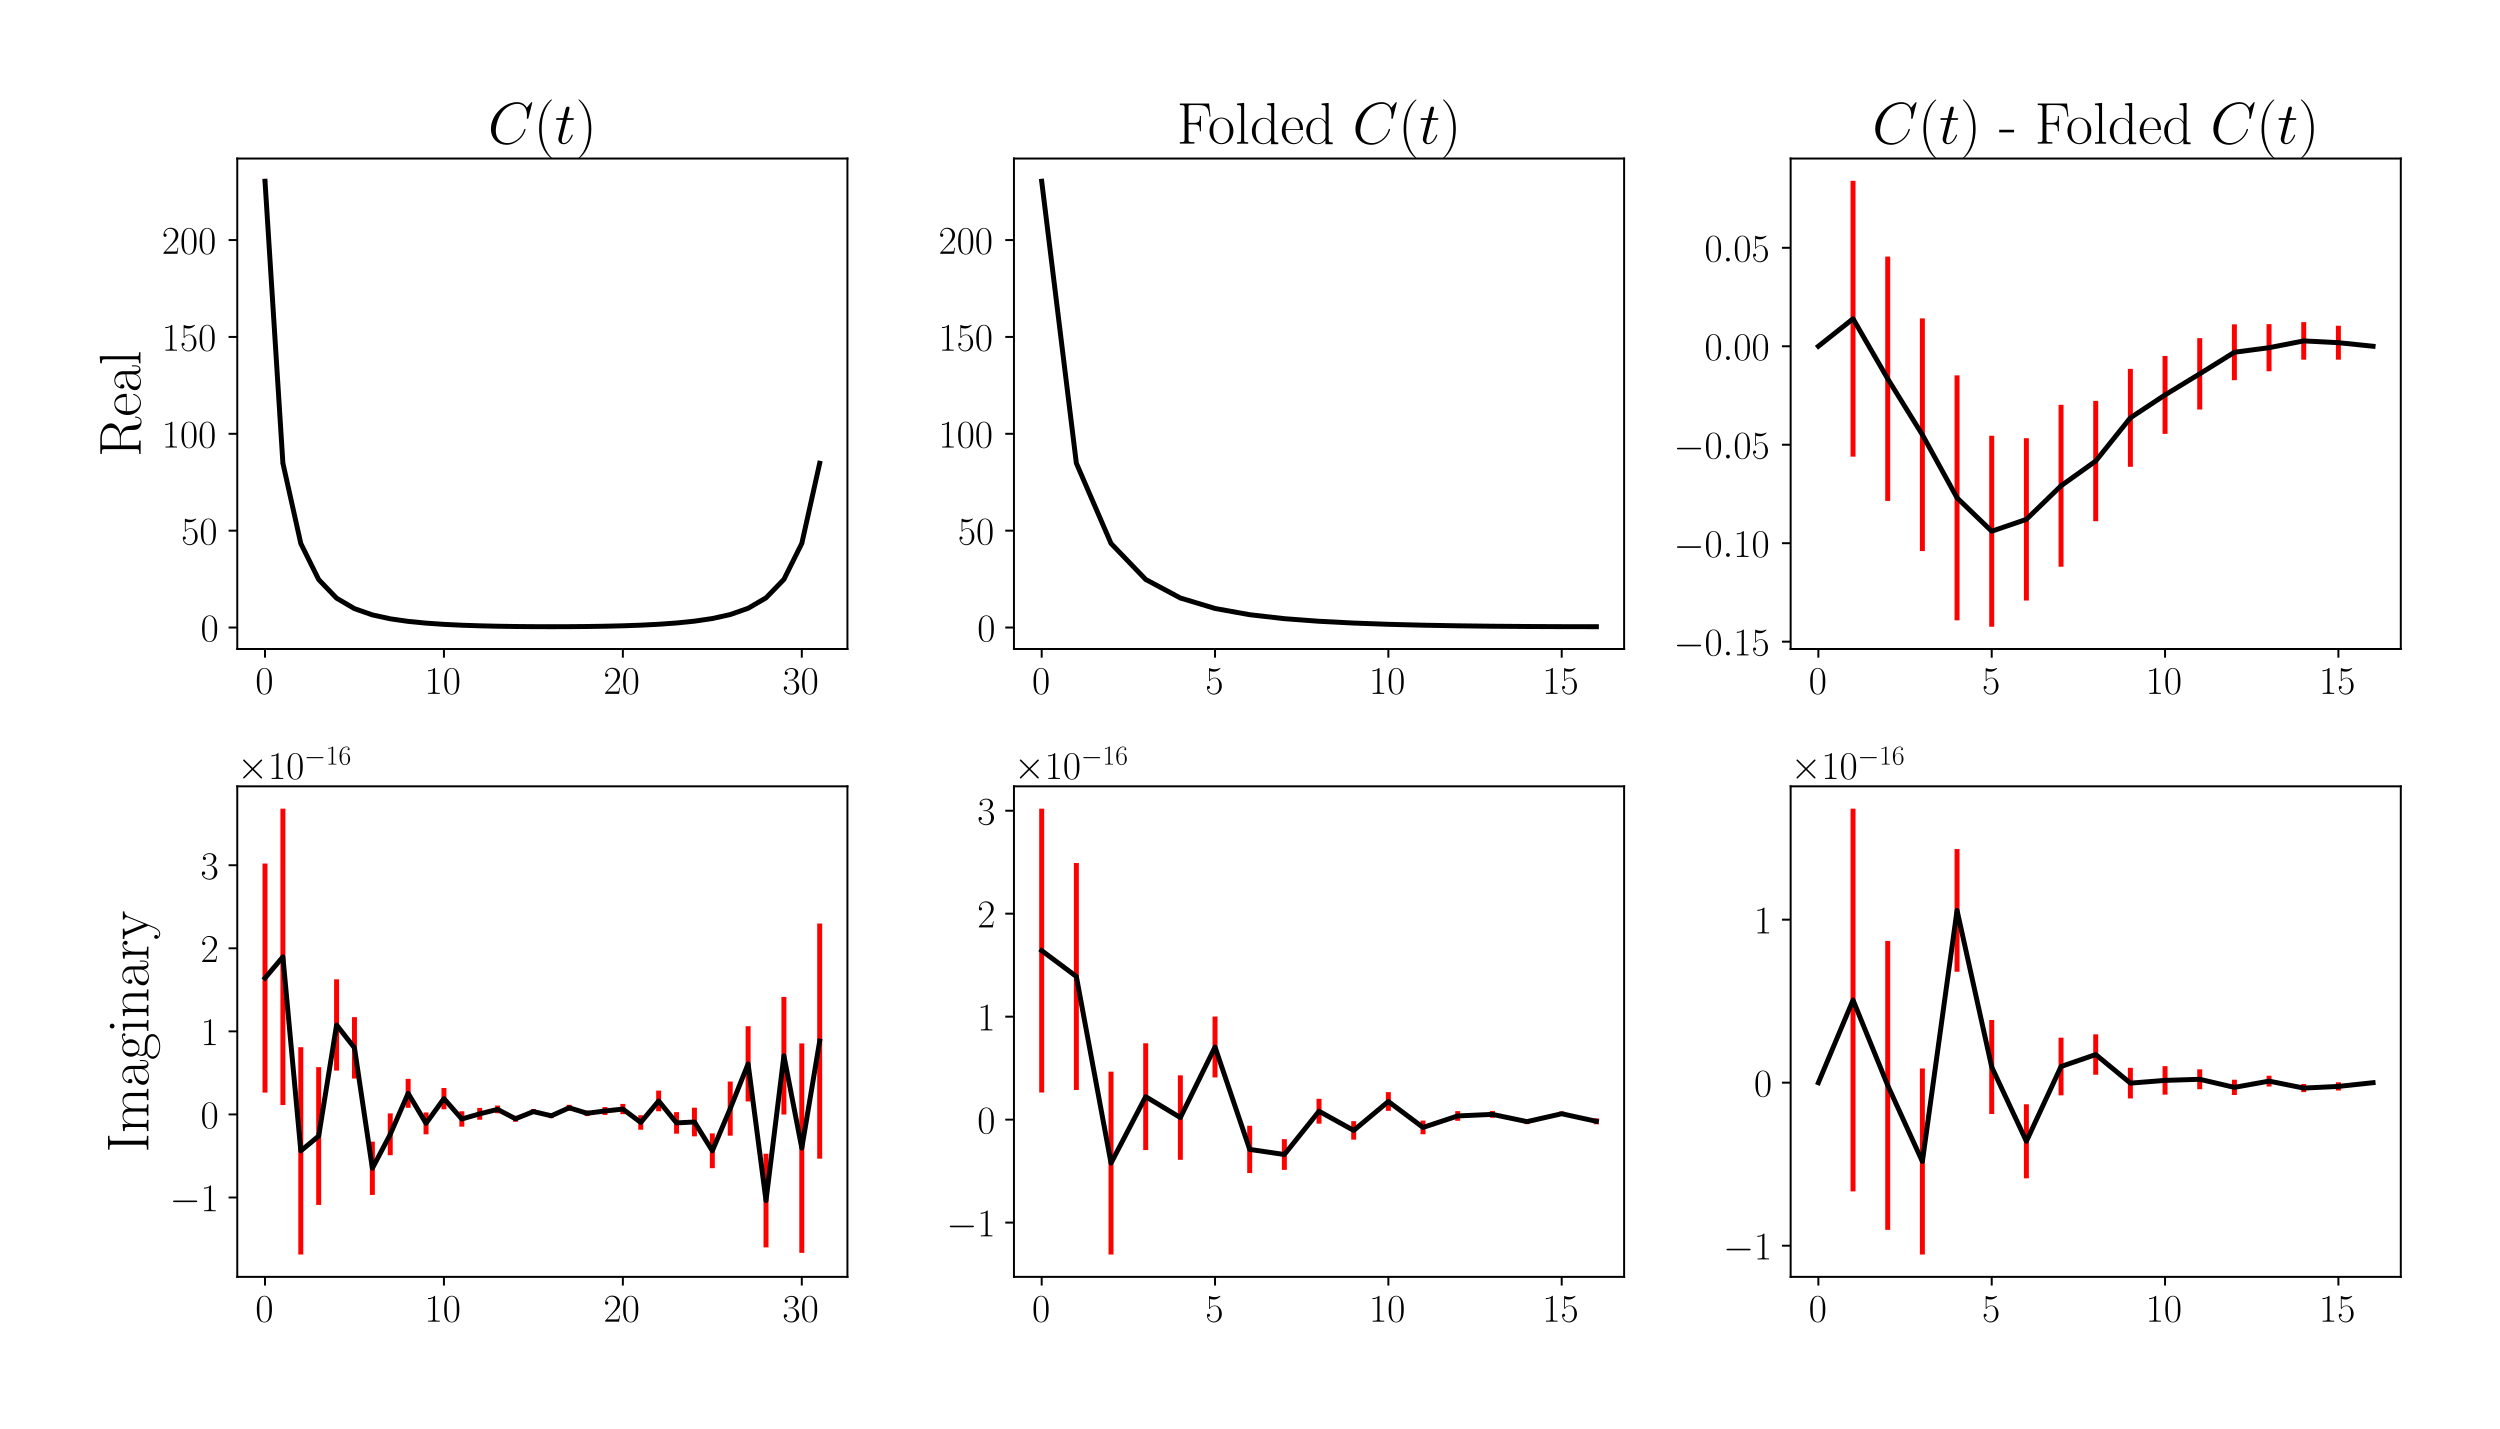 <?xml version="1.0" encoding="utf-8" standalone="no"?>
<!DOCTYPE svg PUBLIC "-//W3C//DTD SVG 1.1//EN"
  "http://www.w3.org/Graphics/SVG/1.1/DTD/svg11.dtd">
<!-- Created with matplotlib (https://matplotlib.org/) -->
<svg height="576pt" version="1.1" viewBox="0 0 1008 576" width="1008pt" xmlns="http://www.w3.org/2000/svg" xmlns:xlink="http://www.w3.org/1999/xlink">
 <defs>
  <style type="text/css">*{stroke-linecap:butt;stroke-linejoin:round;}</style>
 </defs>
 <g id="figure_1">
  <g id="patch_1">
   <path d="M 0 576 
L 1008 576 
L 1008 0 
L 0 0 
z
" style="fill:#ffffff;"/>
  </g>
  <g id="axes_1">
   <g id="patch_2">
    <path d="M 95.667 261.684 
L 341.681 261.684 
L 341.681 63.911 
L 95.667 63.911 
z
" style="fill:#ffffff;"/>
   </g>
   <g id="matplotlib.axis_1">
    <g id="xtick_1">
     <g id="line2d_1">
      <defs>
       <path d="M 0 0 
L 0 3.5 
" id="md9c9cb6e98" style="stroke:#000000;stroke-width:0.8;"/>
      </defs>
      <g>
       <use style="stroke:#000000;stroke-width:0.8;" x="106.85" xlink:href="#md9c9cb6e98" y="261.684"/>
      </g>
     </g>
     <g id="text_1">
      <!-- $\mathdefault{0}$ -->
      <g transform="translate(102.948 279.754)scale(0.16 -0.16)">
       <defs>
        <path d="M 42 31.641 
C 42 37.75 41.906 48.125 37.703 56.109 
C 34 63.109 28.094 65.594 22.906 65.594 
C 18.094 65.594 12 63.406 8.203 56.203 
C 4.203 48.719 3.797 39.438 3.797 31.641 
C 3.797 25.953 3.906 17.281 7 9.672 
C 11.297 -0.609 19 -2 22.906 -2 
C 27.5 -2 34.5 -0.109 38.594 9.375 
C 41.594 16.281 42 24.359 42 31.641 
z
M 22.906 -0.406 
C 16.5 -0.406 12.703 5.078 11.297 12.688 
C 10.203 18.562 10.203 27.156 10.203 32.75 
C 10.203 40.438 10.203 46.828 11.5 52.922 
C 13.406 61.391 19 64 22.906 64 
C 27 64 32.297 61.297 34.203 53.125 
C 35.5 47.438 35.594 40.734 35.594 32.75 
C 35.594 26.25 35.594 18.266 34.406 12.375 
C 32.297 1.484 26.406 -0.406 22.906 -0.406 
z
" id="CMR17-48"/>
       </defs>
       <use transform="scale(0.996)" xlink:href="#CMR17-48"/>
      </g>
     </g>
    </g>
    <g id="xtick_2">
     <g id="line2d_2">
      <g>
       <use style="stroke:#000000;stroke-width:0.8;" x="178.994" xlink:href="#md9c9cb6e98" y="261.684"/>
      </g>
     </g>
     <g id="text_2">
      <!-- $\mathdefault{10}$ -->
      <g transform="translate(171.19 279.754)scale(0.16 -0.16)">
       <defs>
        <path d="M 26.594 63.406 
C 26.594 65.5 26.5 65.5 25.094 65.5 
C 21.203 61.188 15.297 59.797 9.703 59.797 
C 9.406 59.797 8.906 59.797 8.797 59.5 
C 8.703 59.297 8.703 59.094 8.703 57 
C 11.797 57 17 57.594 21 59.984 
L 21 7.203 
C 21 3.688 20.797 2.5 12.203 2.5 
L 9.203 2.5 
L 9.203 0 
C 14 0 19 0 23.797 0 
C 28.594 0 33.594 0 38.406 0 
L 38.406 2.5 
L 35.406 2.5 
C 26.797 2.5 26.594 3.594 26.594 7.156 
z
" id="CMR17-49"/>
       </defs>
       <use transform="scale(0.996)" xlink:href="#CMR17-49"/>
       <use transform="translate(45.69 0)scale(0.996)" xlink:href="#CMR17-48"/>
      </g>
     </g>
    </g>
    <g id="xtick_3">
     <g id="line2d_3">
      <g>
       <use style="stroke:#000000;stroke-width:0.8;" x="251.139" xlink:href="#md9c9cb6e98" y="261.684"/>
      </g>
     </g>
     <g id="text_3">
      <!-- $\mathdefault{20}$ -->
      <g transform="translate(243.335 279.754)scale(0.16 -0.16)">
       <defs>
        <path d="M 41.703 15.453 
L 39.906 15.453 
C 38.906 8.375 38.094 7.172 37.703 6.562 
C 37.203 5.766 30 5.766 28.594 5.766 
L 9.406 5.766 
C 13 9.672 20 16.75 28.5 24.953 
C 34.594 30.734 41.703 37.531 41.703 47.422 
C 41.703 59.219 32.297 66 21.797 66 
C 10.797 66 4.094 56.312 4.094 47.344 
C 4.094 43.438 7 42.938 8.203 42.938 
C 9.203 42.938 12.203 43.547 12.203 47.031 
C 12.203 50.109 9.594 51 8.203 51 
C 7.594 51 7 50.906 6.594 50.703 
C 8.5 59.219 14.297 63.406 20.406 63.406 
C 29.094 63.406 34.797 56.516 34.797 47.422 
C 34.797 38.734 29.703 31.25 24 24.75 
L 4.094 2.281 
L 4.094 0 
L 39.297 0 
z
" id="CMR17-50"/>
       </defs>
       <use transform="scale(0.996)" xlink:href="#CMR17-50"/>
       <use transform="translate(45.69 0)scale(0.996)" xlink:href="#CMR17-48"/>
      </g>
     </g>
    </g>
    <g id="xtick_4">
     <g id="line2d_4">
      <g>
       <use style="stroke:#000000;stroke-width:0.8;" x="323.284" xlink:href="#md9c9cb6e98" y="261.684"/>
      </g>
     </g>
     <g id="text_4">
      <!-- $\mathdefault{30}$ -->
      <g transform="translate(315.48 279.754)scale(0.16 -0.16)">
       <defs>
        <path d="M 22.094 33.703 
C 31 33.703 34.906 25.969 34.906 17.031 
C 34.906 5 28.5 0.391 22.703 0.391 
C 17.406 0.391 8.797 3.031 6.094 10.828 
C 6.594 10.625 7.094 10.625 7.594 10.625 
C 10 10.625 11.797 12.219 11.797 14.812 
C 11.797 17.703 9.594 19 7.594 19 
C 5.906 19 3.297 18.203 3.297 14.469 
C 3.297 5.234 12.297 -2 22.906 -2 
C 34 -2 42.5 6.719 42.5 16.953 
C 42.5 26.672 34.5 33.703 25 34.797 
C 32.594 36.375 39.906 43.062 39.906 52.016 
C 39.906 59.688 32 65.297 23 65.297 
C 13.906 65.297 5.906 59.828 5.906 52.016 
C 5.906 48.594 8.5 48 9.797 48 
C 11.906 48 13.703 49.297 13.703 51.891 
C 13.703 54.469 11.906 55.766 9.797 55.766 
C 9.406 55.766 8.906 55.766 8.5 55.578 
C 11.406 61.859 19.297 63 22.797 63 
C 26.297 63 32.906 61.328 32.906 51.875 
C 32.906 49.109 32.5 44.188 29.094 39.844 
C 26.094 36 22.703 36 19.406 35.688 
C 18.906 35.688 16.594 35.453 16.203 35.453 
C 15.5 35.359 15.094 35.266 15.094 34.5 
C 15.094 33.797 15.203 33.703 17.203 33.703 
z
" id="CMR17-51"/>
       </defs>
       <use transform="scale(0.996)" xlink:href="#CMR17-51"/>
       <use transform="translate(45.69 0)scale(0.996)" xlink:href="#CMR17-48"/>
      </g>
     </g>
    </g>
   </g>
   <g id="matplotlib.axis_2">
    <g id="ytick_1">
     <g id="line2d_5">
      <defs>
       <path d="M 0 0 
L -3.5 0 
" id="m48908d6a83" style="stroke:#000000;stroke-width:0.8;"/>
      </defs>
      <g>
       <use style="stroke:#000000;stroke-width:0.8;" x="95.667" xlink:href="#m48908d6a83" y="253.029"/>
      </g>
     </g>
     <g id="text_5">
      <!-- $\mathdefault{0}$ -->
      <g transform="translate(80.863 258.564)scale(0.16 -0.16)">
       <use transform="scale(0.996)" xlink:href="#CMR17-48"/>
      </g>
     </g>
    </g>
    <g id="ytick_2">
     <g id="line2d_6">
      <g>
       <use style="stroke:#000000;stroke-width:0.8;" x="95.667" xlink:href="#m48908d6a83" y="213.972"/>
      </g>
     </g>
     <g id="text_6">
      <!-- $\mathdefault{50}$ -->
      <g transform="translate(73.059 219.507)scale(0.16 -0.16)">
       <defs>
        <path d="M 11.406 57.688 
C 12.406 57.281 16.5 56 20.703 56 
C 30 56 35.094 61.109 38 64.062 
C 38 64.953 38 65.5 37.406 65.5 
C 37.297 65.5 37.094 65.5 36.297 65.047 
C 32.797 63.406 28.703 62.078 23.703 62.078 
C 20.703 62.078 16.203 62.484 11.297 64.672 
C 10.203 65.172 10 65.172 9.906 65.172 
C 9.406 65.172 9.297 65.062 9.297 63.078 
L 9.297 34.422 
C 9.297 32.641 9.297 32.141 10.297 32.141 
C 10.797 32.141 11 32.344 11.5 33.031 
C 14.703 37.516 19.094 39.406 24.094 39.406 
C 27.594 39.406 35.094 37.219 35.094 20.141 
C 35.094 16.953 35.094 11.172 32.094 6.578 
C 29.594 2.484 25.703 0.391 21.406 0.391 
C 14.797 0.391 8.094 5 6.297 12.719 
C 6.703 12.609 7.5 12.422 7.906 12.422 
C 9.203 12.422 11.703 13.125 11.703 16.219 
C 11.703 18.906 9.797 20 7.906 20 
C 5.594 20 4.094 18.594 4.094 15.797 
C 4.094 7.094 11 -2 21.594 -2 
C 31.906 -2 41.703 6.875 41.703 19.75 
C 41.703 31.719 33.906 41 24.203 41 
C 19.094 41 14.797 39.109 11.406 35.531 
z
" id="CMR17-53"/>
       </defs>
       <use transform="scale(0.996)" xlink:href="#CMR17-53"/>
       <use transform="translate(45.69 0)scale(0.996)" xlink:href="#CMR17-48"/>
      </g>
     </g>
    </g>
    <g id="ytick_3">
     <g id="line2d_7">
      <g>
       <use style="stroke:#000000;stroke-width:0.8;" x="95.667" xlink:href="#m48908d6a83" y="174.915"/>
      </g>
     </g>
     <g id="text_7">
      <!-- $\mathdefault{100}$ -->
      <g transform="translate(65.255 180.45)scale(0.16 -0.16)">
       <use transform="scale(0.996)" xlink:href="#CMR17-49"/>
       <use transform="translate(45.69 0)scale(0.996)" xlink:href="#CMR17-48"/>
       <use transform="translate(91.381 0)scale(0.996)" xlink:href="#CMR17-48"/>
      </g>
     </g>
    </g>
    <g id="ytick_4">
     <g id="line2d_8">
      <g>
       <use style="stroke:#000000;stroke-width:0.8;" x="95.667" xlink:href="#m48908d6a83" y="135.858"/>
      </g>
     </g>
     <g id="text_8">
      <!-- $\mathdefault{150}$ -->
      <g transform="translate(65.255 141.393)scale(0.16 -0.16)">
       <use transform="scale(0.996)" xlink:href="#CMR17-49"/>
       <use transform="translate(45.69 0)scale(0.996)" xlink:href="#CMR17-53"/>
       <use transform="translate(91.381 0)scale(0.996)" xlink:href="#CMR17-48"/>
      </g>
     </g>
    </g>
    <g id="ytick_5">
     <g id="line2d_9">
      <g>
       <use style="stroke:#000000;stroke-width:0.8;" x="95.667" xlink:href="#m48908d6a83" y="96.802"/>
      </g>
     </g>
     <g id="text_9">
      <!-- $\mathdefault{200}$ -->
      <g transform="translate(65.255 102.336)scale(0.16 -0.16)">
       <use transform="scale(0.996)" xlink:href="#CMR17-50"/>
       <use transform="translate(45.69 0)scale(0.996)" xlink:href="#CMR17-48"/>
       <use transform="translate(91.381 0)scale(0.996)" xlink:href="#CMR17-48"/>
      </g>
     </g>
    </g>
    <g id="text_10">
     <!-- Real -->
     <g transform="translate(56.604 184.258)rotate(-90)scale(0.24 -0.24)">
      <defs>
       <path d="M 39.203 33.531 
C 48.703 35.438 56.703 41.812 56.703 49.781 
C 56.703 59.141 46.094 67.594 32.094 67.594 
L 5.203 67.594 
L 5.203 65 
C 12.094 65 13.203 65 13.203 60.516 
L 13.203 6.484 
C 13.203 2 12.094 2 5.203 2 
L 5.203 -0.406 
C 8.094 -0.406 13.297 -0.406 16.406 -0.406 
C 19.5 -0.406 24.703 -0.406 27.594 -0.406 
L 27.594 2 
C 20.703 2 19.594 2 19.594 6.516 
L 19.594 33 
L 31.297 33 
C 37 33 40.203 30.688 41.594 29.391 
C 45.594 25.5 45.594 22.797 45.594 16 
C 45.594 9.297 45.594 5.891 48.594 2.5 
C 52.406 -1.594 57.5 -2 59.703 -2 
C 67.094 -2 68.203 6.188 68.203 7.859 
C 68.203 8.438 68.203 9.141 67.297 9.141 
C 66.5 9.141 66.406 8.547 66.406 8.156 
C 65.906 1.75 63 -0.406 59.906 -0.406 
C 54.406 -0.406 53.797 5.859 53.203 11.938 
C 52.906 14.031 52.703 15.516 52.5 17.703 
C 51.906 22.688 51.094 29.953 39.203 33.531 
z
M 31 34.594 
L 19.594 34.594 
L 19.594 61.141 
C 19.594 64.516 19.797 65 23.797 65 
L 31.094 65 
C 39.406 65 49.094 62.141 49.094 49.844 
C 49.094 37.062 38.5 34.594 31 34.594 
z
" id="CMR17-82"/>
       <path d="M 38.094 23 
C 38.5 23.406 38.5 23.609 38.5 24.625 
C 38.5 34.969 33.094 44 21.703 44 
C 11.094 44 2.703 33.891 2.703 21.609 
C 2.703 8.609 12.203 -1 22.797 -1 
C 34 -1 38.406 9.484 38.406 11.562 
C 38.406 12.25 37.797 12.25 37.594 12.25 
C 36.906 12.25 36.797 12.047 36.406 10.875 
C 34.203 4.141 28.703 0.797 23.5 0.797 
C 19.203 0.797 14.906 3.172 12.203 7.5 
C 9.094 12.547 9.094 18.375 9.094 23 
z
M 9.203 24.5 
C 9.906 39.141 17.594 42.406 21.594 42.406 
C 28.406 42.406 33 35.891 33.094 24.5 
z
" id="CMR17-101"/>
       <path d="M 36 25.828 
C 36 32.375 36 35.844 31.797 39.734 
C 28.094 43 23.797 44 20.406 44 
C 12.5 44 6.797 37.609 6.797 30.797 
C 6.797 27 9.797 27 10.406 27 
C 11.703 27 14 27.781 14 30.531 
C 14 33 12.094 34.078 10.406 34.078 
C 10 34.078 9.5 33.969 9.203 33.875 
C 11.297 40.5 16.703 42.406 20.203 42.406 
C 25.203 42.406 30.703 37.953 30.703 29.453 
L 30.703 25 
C 24.797 25 17.703 24.203 12.094 21.203 
C 5.797 17.703 4 12.703 4 8.906 
C 4 1.203 13 -1 18.297 -1 
C 23.797 -1 28.906 2.172 31.094 7.984 
C 31.297 3.641 34.094 -0.281 38.5 -0.281 
C 40.594 -0.281 45.906 1.094 45.906 8.859 
L 45.906 14.375 
L 44.094 14.375 
L 44.094 8.781 
C 44.094 2.781 41.406 2 40.094 2 
C 36 2 36 7.156 36 11.531 
z
M 30.703 13.594 
C 30.703 4.953 24.5 0.594 19 0.594 
C 14 0.594 10.094 4.297 10.094 8.906 
C 10.094 11.891 11.406 17.188 17.203 20.391 
C 22 23.094 27.5 23.5 30.703 23.5 
z
" id="CMR17-97"/>
       <path d="M 15.297 68.688 
L 3.406 67.594 
L 3.406 65 
C 9.297 65 10.203 64.406 10.203 59.641 
L 10.203 6.656 
C 10.203 2.875 9.797 2.391 3.406 2.391 
L 3.406 -0.203 
C 5.797 0 10.203 0 12.703 0 
C 15.297 0 19.703 0 22.094 -0.203 
L 22.094 2.391 
C 15.703 2.391 15.297 2.781 15.297 6.656 
z
" id="CMR17-108"/>
      </defs>
      <use transform="scale(0.996)" xlink:href="#CMR17-82"/>
      <use transform="translate(67.791 0)scale(0.996)" xlink:href="#CMR17-101"/>
      <use transform="translate(108.277 0)scale(0.996)" xlink:href="#CMR17-97"/>
      <use transform="translate(153.967 0)scale(0.996)" xlink:href="#CMR17-108"/>
     </g>
    </g>
   </g>
   <g id="LineCollection_1">
    <path clip-path="url(#pc2b564bbf9)" d="M 106.85 73.245 
L 106.85 72.901 
" style="fill:none;stroke:#ff0000;stroke-width:2;"/>
    <path clip-path="url(#pc2b564bbf9)" d="M 114.064 186.839 
L 114.064 186.678 
" style="fill:none;stroke:#ff0000;stroke-width:2;"/>
    <path clip-path="url(#pc2b564bbf9)" d="M 121.279 219.198 
L 121.279 219.067 
" style="fill:none;stroke:#ff0000;stroke-width:2;"/>
    <path clip-path="url(#pc2b564bbf9)" d="M 128.493 233.744 
L 128.493 233.615 
" style="fill:none;stroke:#ff0000;stroke-width:2;"/>
    <path clip-path="url(#pc2b564bbf9)" d="M 135.708 241.24 
L 135.708 241.116 
" style="fill:none;stroke:#ff0000;stroke-width:2;"/>
    <path clip-path="url(#pc2b564bbf9)" d="M 142.922 245.467 
L 142.922 245.35 
" style="fill:none;stroke:#ff0000;stroke-width:2;"/>
    <path clip-path="url(#pc2b564bbf9)" d="M 150.136 247.968 
L 150.136 247.879 
" style="fill:none;stroke:#ff0000;stroke-width:2;"/>
    <path clip-path="url(#pc2b564bbf9)" d="M 157.351 249.547 
L 157.351 249.459 
" style="fill:none;stroke:#ff0000;stroke-width:2;"/>
    <path clip-path="url(#pc2b564bbf9)" d="M 164.565 250.575 
L 164.565 250.51 
" style="fill:none;stroke:#ff0000;stroke-width:2;"/>
    <path clip-path="url(#pc2b564bbf9)" d="M 171.78 251.272 
L 171.78 251.216 
" style="fill:none;stroke:#ff0000;stroke-width:2;"/>
    <path clip-path="url(#pc2b564bbf9)" d="M 178.994 251.765 
L 178.994 251.717 
" style="fill:none;stroke:#ff0000;stroke-width:2;"/>
    <path clip-path="url(#pc2b564bbf9)" d="M 186.209 252.111 
L 186.209 252.068 
" style="fill:none;stroke:#ff0000;stroke-width:2;"/>
    <path clip-path="url(#pc2b564bbf9)" d="M 193.423 252.343 
L 193.423 252.309 
" style="fill:none;stroke:#ff0000;stroke-width:2;"/>
    <path clip-path="url(#pc2b564bbf9)" d="M 200.638 252.509 
L 200.638 252.48 
" style="fill:none;stroke:#ff0000;stroke-width:2;"/>
    <path clip-path="url(#pc2b564bbf9)" d="M 207.852 252.612 
L 207.852 252.59 
" style="fill:none;stroke:#ff0000;stroke-width:2;"/>
    <path clip-path="url(#pc2b564bbf9)" d="M 215.067 252.673 
L 215.067 252.652 
" style="fill:none;stroke:#ff0000;stroke-width:2;"/>
    <path clip-path="url(#pc2b564bbf9)" d="M 222.281 252.695 
L 222.281 252.675 
" style="fill:none;stroke:#ff0000;stroke-width:2;"/>
    <path clip-path="url(#pc2b564bbf9)" d="M 229.496 252.675 
L 229.496 252.656 
" style="fill:none;stroke:#ff0000;stroke-width:2;"/>
    <path clip-path="url(#pc2b564bbf9)" d="M 236.71 252.615 
L 236.71 252.596 
" style="fill:none;stroke:#ff0000;stroke-width:2;"/>
    <path clip-path="url(#pc2b564bbf9)" d="M 243.925 252.504 
L 243.925 252.483 
" style="fill:none;stroke:#ff0000;stroke-width:2;"/>
    <path clip-path="url(#pc2b564bbf9)" d="M 251.139 252.336 
L 251.139 252.307 
" style="fill:none;stroke:#ff0000;stroke-width:2;"/>
    <path clip-path="url(#pc2b564bbf9)" d="M 258.354 252.084 
L 258.354 252.051 
" style="fill:none;stroke:#ff0000;stroke-width:2;"/>
    <path clip-path="url(#pc2b564bbf9)" d="M 265.568 251.724 
L 265.568 251.681 
" style="fill:none;stroke:#ff0000;stroke-width:2;"/>
    <path clip-path="url(#pc2b564bbf9)" d="M 272.783 251.214 
L 272.783 251.16 
" style="fill:none;stroke:#ff0000;stroke-width:2;"/>
    <path clip-path="url(#pc2b564bbf9)" d="M 279.997 250.485 
L 279.997 250.418 
" style="fill:none;stroke:#ff0000;stroke-width:2;"/>
    <path clip-path="url(#pc2b564bbf9)" d="M 287.212 249.435 
L 287.212 249.35 
" style="fill:none;stroke:#ff0000;stroke-width:2;"/>
    <path clip-path="url(#pc2b564bbf9)" d="M 294.426 247.83 
L 294.426 247.742 
" style="fill:none;stroke:#ff0000;stroke-width:2;"/>
    <path clip-path="url(#pc2b564bbf9)" d="M 301.641 245.313 
L 301.641 245.211 
" style="fill:none;stroke:#ff0000;stroke-width:2;"/>
    <path clip-path="url(#pc2b564bbf9)" d="M 308.855 241.127 
L 308.855 240.988 
" style="fill:none;stroke:#ff0000;stroke-width:2;"/>
    <path clip-path="url(#pc2b564bbf9)" d="M 316.07 233.678 
L 316.07 233.541 
" style="fill:none;stroke:#ff0000;stroke-width:2;"/>
    <path clip-path="url(#pc2b564bbf9)" d="M 323.284 219.173 
L 323.284 219.041 
" style="fill:none;stroke:#ff0000;stroke-width:2;"/>
    <path clip-path="url(#pc2b564bbf9)" d="M 330.499 186.861 
L 330.499 186.699 
" style="fill:none;stroke:#ff0000;stroke-width:2;"/>
   </g>
   <g id="line2d_10">
    <path clip-path="url(#pc2b564bbf9)" d="M 106.85 73.073 
L 114.064 186.758 
L 121.279 219.132 
L 128.493 233.68 
L 135.708 241.178 
L 142.922 245.409 
L 150.136 247.924 
L 157.351 249.503 
L 164.565 250.542 
L 171.78 251.244 
L 178.994 251.741 
L 186.209 252.089 
L 193.423 252.326 
L 200.638 252.495 
L 207.852 252.601 
L 215.067 252.663 
L 222.281 252.685 
L 229.496 252.665 
L 236.71 252.605 
L 243.925 252.493 
L 251.139 252.321 
L 258.354 252.068 
L 265.568 251.702 
L 272.783 251.187 
L 279.997 250.451 
L 287.212 249.392 
L 294.426 247.786 
L 301.641 245.262 
L 308.855 241.057 
L 316.07 233.609 
L 323.284 219.107 
L 330.499 186.78 
" style="fill:none;stroke:#000000;stroke-linecap:square;stroke-width:2;"/>
   </g>
   <g id="patch_3">
    <path d="M 95.667 261.684 
L 95.667 63.911 
" style="fill:none;stroke:#000000;stroke-linecap:square;stroke-linejoin:miter;stroke-width:0.8;"/>
   </g>
   <g id="patch_4">
    <path d="M 341.681 261.684 
L 341.681 63.911 
" style="fill:none;stroke:#000000;stroke-linecap:square;stroke-linejoin:miter;stroke-width:0.8;"/>
   </g>
   <g id="patch_5">
    <path d="M 95.667 261.684 
L 341.681 261.684 
" style="fill:none;stroke:#000000;stroke-linecap:square;stroke-linejoin:miter;stroke-width:0.8;"/>
   </g>
   <g id="patch_6">
    <path d="M 95.667 63.911 
L 341.681 63.911 
" style="fill:none;stroke:#000000;stroke-linecap:square;stroke-linejoin:miter;stroke-width:0.8;"/>
   </g>
   <g id="text_11">
    <!-- $C(t)$ -->
    <g transform="translate(196.746 57.911)scale(0.24 -0.24)">
     <defs>
      <path d="M 74.703 69.109 
C 74.703 70 74 70 73.797 70 
C 73.594 70 73.203 70 72.406 69 
L 65.5 60.656 
C 62 66.625 56.5 70 49 70 
C 27.406 70 5 48.25 5 24.922 
C 5 8.328 16.703 -2 31.297 -2 
C 39.297 -2 46.297 1.375 52.094 6.25 
C 60.797 13.484 63.406 23.141 63.406 23.922 
C 63.406 24.812 62.594 24.812 62.297 24.812 
C 61.406 24.812 61.297 24.219 61.094 23.812 
C 56.5 8.344 43 0.891 33 0.891 
C 22.406 0.891 13.203 7.641 13.203 21.734 
C 13.203 24.922 14.203 42.188 25.5 55.188 
C 31 61.547 40.406 67.109 49.906 67.109 
C 60.906 67.109 65.797 58.078 65.797 47.938 
C 65.797 45.359 65.5 43.188 65.5 42.781 
C 65.5 41.891 66.5 41.891 66.797 41.891 
C 67.906 41.891 68 41.984 68.406 43.766 
z
" id="CMMI12-67"/>
      <path d="M 30.594 -24.391 
C 30.594 -24.297 30.594 -24.094 30.297 -23.797 
C 25.703 -19.125 13.406 -6.359 13.406 24.703 
C 13.406 55.766 25.5 68.422 30.406 73.391 
C 30.406 73.5 30.594 73.703 30.594 74 
C 30.594 74.297 30.297 74.5 29.906 74.5 
C 28.797 74.5 20.297 67.125 15.406 56.156 
C 10.406 45.109 9 34.359 9 24.812 
C 9 17.625 9.703 5.484 15.703 -7.359 
C 20.5 -17.734 28.703 -25 29.906 -25 
C 30.406 -25 30.594 -24.797 30.594 -24.391 
z
" id="CMR17-40"/>
      <path d="M 20.094 40.094 
L 29.297 40.094 
C 31.203 40.094 32.203 40.094 32.203 41.891 
C 32.203 43 31.594 43 29.594 43 
L 20.797 43 
L 24.5 57.688 
C 24.906 59.078 24.906 59.281 24.906 60 
C 24.906 61.609 23.594 62.5 22.297 62.5 
C 21.5 62.5 19.203 62.203 18.406 58.984 
L 14.5 43 
L 5.094 43 
C 3.094 43 2.203 43 2.203 41.094 
C 2.203 40.094 2.906 40.094 4.797 40.094 
L 13.703 40.094 
L 7.094 13.766 
C 6.297 10.281 6 9.281 6 7.984 
C 6 3.297 9.297 -1 14.906 -1 
C 25 -1 30.406 13.562 30.406 14.25 
C 30.406 14.859 30 15.156 29.406 15.156 
C 29.203 15.156 28.797 15.156 28.594 14.75 
C 28.5 14.656 28.406 14.547 27.703 12.953 
C 25.594 7.984 21 1 15.203 1 
C 12.203 1 12 3.5 12 5.688 
C 12 5.781 12 7.688 12.297 8.875 
z
" id="CMMI12-116"/>
      <path d="M 26.297 24.703 
C 26.297 31.875 25.594 44.016 19.594 56.859 
C 14.797 67.234 6.594 74.5 5.406 74.5 
C 5.094 74.5 4.703 74.391 4.703 73.891 
C 4.703 73.703 4.797 73.594 4.906 73.391 
C 9.703 68.406 21.906 55.75 21.906 24.75 
C 21.906 -6.359 9.797 -19.016 4.906 -24.016 
C 4.797 -24.203 4.703 -24.312 4.703 -24.5 
C 4.703 -25 5.094 -25 5.406 -25 
C 6.5 -25 15 -17.625 19.906 -6.656 
C 24.906 4.391 26.297 15.141 26.297 24.703 
z
" id="CMR17-41"/>
     </defs>
     <use transform="scale(0.996)" xlink:href="#CMMI12-67"/>
     <use transform="translate(76.947 0)scale(0.996)" xlink:href="#CMR17-40"/>
     <use transform="translate(112.228 0)scale(0.996)" xlink:href="#CMMI12-116"/>
     <use transform="translate(147.454 0)scale(0.996)" xlink:href="#CMR17-41"/>
    </g>
   </g>
  </g>
  <g id="axes_2">
   <g id="patch_7">
    <path d="M 408.827 261.684 
L 654.841 261.684 
L 654.841 63.911 
L 408.827 63.911 
z
" style="fill:#ffffff;"/>
   </g>
   <g id="matplotlib.axis_3">
    <g id="xtick_5">
     <g id="line2d_11">
      <g>
       <use style="stroke:#000000;stroke-width:0.8;" x="420.009" xlink:href="#md9c9cb6e98" y="261.684"/>
      </g>
     </g>
     <g id="text_12">
      <!-- $\mathdefault{0}$ -->
      <g transform="translate(416.107 279.754)scale(0.16 -0.16)">
       <use transform="scale(0.996)" xlink:href="#CMR17-48"/>
      </g>
     </g>
    </g>
    <g id="xtick_6">
     <g id="line2d_12">
      <g>
       <use style="stroke:#000000;stroke-width:0.8;" x="489.899" xlink:href="#md9c9cb6e98" y="261.684"/>
      </g>
     </g>
     <g id="text_13">
      <!-- $\mathdefault{5}$ -->
      <g transform="translate(485.997 279.754)scale(0.16 -0.16)">
       <use transform="scale(0.996)" xlink:href="#CMR17-53"/>
      </g>
     </g>
    </g>
    <g id="xtick_7">
     <g id="line2d_13">
      <g>
       <use style="stroke:#000000;stroke-width:0.8;" x="559.79" xlink:href="#md9c9cb6e98" y="261.684"/>
      </g>
     </g>
     <g id="text_14">
      <!-- $\mathdefault{10}$ -->
      <g transform="translate(551.986 279.754)scale(0.16 -0.16)">
       <use transform="scale(0.996)" xlink:href="#CMR17-49"/>
       <use transform="translate(45.69 0)scale(0.996)" xlink:href="#CMR17-48"/>
      </g>
     </g>
    </g>
    <g id="xtick_8">
     <g id="line2d_14">
      <g>
       <use style="stroke:#000000;stroke-width:0.8;" x="629.68" xlink:href="#md9c9cb6e98" y="261.684"/>
      </g>
     </g>
     <g id="text_15">
      <!-- $\mathdefault{15}$ -->
      <g transform="translate(621.876 279.754)scale(0.16 -0.16)">
       <use transform="scale(0.996)" xlink:href="#CMR17-49"/>
       <use transform="translate(45.69 0)scale(0.996)" xlink:href="#CMR17-53"/>
      </g>
     </g>
    </g>
   </g>
   <g id="matplotlib.axis_4">
    <g id="ytick_6">
     <g id="line2d_15">
      <g>
       <use style="stroke:#000000;stroke-width:0.8;" x="408.827" xlink:href="#m48908d6a83" y="253.029"/>
      </g>
     </g>
     <g id="text_16">
      <!-- $\mathdefault{0}$ -->
      <g transform="translate(394.023 258.564)scale(0.16 -0.16)">
       <use transform="scale(0.996)" xlink:href="#CMR17-48"/>
      </g>
     </g>
    </g>
    <g id="ytick_7">
     <g id="line2d_16">
      <g>
       <use style="stroke:#000000;stroke-width:0.8;" x="408.827" xlink:href="#m48908d6a83" y="213.972"/>
      </g>
     </g>
     <g id="text_17">
      <!-- $\mathdefault{50}$ -->
      <g transform="translate(386.219 219.507)scale(0.16 -0.16)">
       <use transform="scale(0.996)" xlink:href="#CMR17-53"/>
       <use transform="translate(45.69 0)scale(0.996)" xlink:href="#CMR17-48"/>
      </g>
     </g>
    </g>
    <g id="ytick_8">
     <g id="line2d_17">
      <g>
       <use style="stroke:#000000;stroke-width:0.8;" x="408.827" xlink:href="#m48908d6a83" y="174.915"/>
      </g>
     </g>
     <g id="text_18">
      <!-- $\mathdefault{100}$ -->
      <g transform="translate(378.415 180.45)scale(0.16 -0.16)">
       <use transform="scale(0.996)" xlink:href="#CMR17-49"/>
       <use transform="translate(45.69 0)scale(0.996)" xlink:href="#CMR17-48"/>
       <use transform="translate(91.381 0)scale(0.996)" xlink:href="#CMR17-48"/>
      </g>
     </g>
    </g>
    <g id="ytick_9">
     <g id="line2d_18">
      <g>
       <use style="stroke:#000000;stroke-width:0.8;" x="408.827" xlink:href="#m48908d6a83" y="135.858"/>
      </g>
     </g>
     <g id="text_19">
      <!-- $\mathdefault{150}$ -->
      <g transform="translate(378.415 141.393)scale(0.16 -0.16)">
       <use transform="scale(0.996)" xlink:href="#CMR17-49"/>
       <use transform="translate(45.69 0)scale(0.996)" xlink:href="#CMR17-53"/>
       <use transform="translate(91.381 0)scale(0.996)" xlink:href="#CMR17-48"/>
      </g>
     </g>
    </g>
    <g id="ytick_10">
     <g id="line2d_19">
      <g>
       <use style="stroke:#000000;stroke-width:0.8;" x="408.827" xlink:href="#m48908d6a83" y="96.802"/>
      </g>
     </g>
     <g id="text_20">
      <!-- $\mathdefault{200}$ -->
      <g transform="translate(378.415 102.336)scale(0.16 -0.16)">
       <use transform="scale(0.996)" xlink:href="#CMR17-50"/>
       <use transform="translate(45.69 0)scale(0.996)" xlink:href="#CMR17-48"/>
       <use transform="translate(91.381 0)scale(0.996)" xlink:href="#CMR17-48"/>
      </g>
     </g>
    </g>
   </g>
   <g id="LineCollection_2">
    <path clip-path="url(#p11f9a735cd)" d="M 420.009 73.245 
L 420.009 72.901 
" style="fill:none;stroke:#ff0000;stroke-width:2;"/>
    <path clip-path="url(#p11f9a735cd)" d="M 433.987 186.828 
L 433.987 186.71 
" style="fill:none;stroke:#ff0000;stroke-width:2;"/>
    <path clip-path="url(#p11f9a735cd)" d="M 447.965 219.164 
L 447.965 219.075 
" style="fill:none;stroke:#ff0000;stroke-width:2;"/>
    <path clip-path="url(#p11f9a735cd)" d="M 461.943 233.693 
L 461.943 233.596 
" style="fill:none;stroke:#ff0000;stroke-width:2;"/>
    <path clip-path="url(#p11f9a735cd)" d="M 475.921 241.162 
L 475.921 241.073 
" style="fill:none;stroke:#ff0000;stroke-width:2;"/>
    <path clip-path="url(#p11f9a735cd)" d="M 489.899 245.375 
L 489.899 245.296 
" style="fill:none;stroke:#ff0000;stroke-width:2;"/>
    <path clip-path="url(#p11f9a735cd)" d="M 503.877 247.885 
L 503.877 247.825 
" style="fill:none;stroke:#ff0000;stroke-width:2;"/>
    <path clip-path="url(#p11f9a735cd)" d="M 517.855 249.477 
L 517.855 249.419 
" style="fill:none;stroke:#ff0000;stroke-width:2;"/>
    <path clip-path="url(#p11f9a735cd)" d="M 531.834 250.52 
L 531.834 250.474 
" style="fill:none;stroke:#ff0000;stroke-width:2;"/>
    <path clip-path="url(#p11f9a735cd)" d="M 545.812 251.235 
L 545.812 251.196 
" style="fill:none;stroke:#ff0000;stroke-width:2;"/>
    <path clip-path="url(#p11f9a735cd)" d="M 559.79 251.739 
L 559.79 251.705 
" style="fill:none;stroke:#ff0000;stroke-width:2;"/>
    <path clip-path="url(#p11f9a735cd)" d="M 573.768 252.091 
L 573.768 252.066 
" style="fill:none;stroke:#ff0000;stroke-width:2;"/>
    <path clip-path="url(#p11f9a735cd)" d="M 587.746 252.335 
L 587.746 252.312 
" style="fill:none;stroke:#ff0000;stroke-width:2;"/>
    <path clip-path="url(#p11f9a735cd)" d="M 601.724 252.503 
L 601.724 252.485 
" style="fill:none;stroke:#ff0000;stroke-width:2;"/>
    <path clip-path="url(#p11f9a735cd)" d="M 615.702 252.61 
L 615.702 252.596 
" style="fill:none;stroke:#ff0000;stroke-width:2;"/>
    <path clip-path="url(#p11f9a735cd)" d="M 629.68 252.671 
L 629.68 252.657 
" style="fill:none;stroke:#ff0000;stroke-width:2;"/>
    <path clip-path="url(#p11f9a735cd)" d="M 643.658 252.695 
L 643.658 252.675 
" style="fill:none;stroke:#ff0000;stroke-width:2;"/>
   </g>
   <g id="line2d_20">
    <path clip-path="url(#p11f9a735cd)" d="M 420.009 73.073 
L 433.987 186.769 
L 447.965 219.119 
L 461.943 233.644 
L 475.921 241.118 
L 489.899 245.335 
L 503.877 247.855 
L 517.855 249.448 
L 531.834 250.497 
L 545.812 251.216 
L 559.79 251.722 
L 573.768 252.079 
L 587.746 252.324 
L 601.724 252.494 
L 615.702 252.603 
L 629.68 252.664 
L 643.658 252.685 
" style="fill:none;stroke:#000000;stroke-linecap:square;stroke-width:2;"/>
   </g>
   <g id="patch_8">
    <path d="M 408.827 261.684 
L 408.827 63.911 
" style="fill:none;stroke:#000000;stroke-linecap:square;stroke-linejoin:miter;stroke-width:0.8;"/>
   </g>
   <g id="patch_9">
    <path d="M 654.841 261.684 
L 654.841 63.911 
" style="fill:none;stroke:#000000;stroke-linecap:square;stroke-linejoin:miter;stroke-width:0.8;"/>
   </g>
   <g id="patch_10">
    <path d="M 408.827 261.684 
L 654.841 261.684 
" style="fill:none;stroke:#000000;stroke-linecap:square;stroke-linejoin:miter;stroke-width:0.8;"/>
   </g>
   <g id="patch_11">
    <path d="M 408.827 63.911 
L 654.841 63.911 
" style="fill:none;stroke:#000000;stroke-linecap:square;stroke-linejoin:miter;stroke-width:0.8;"/>
   </g>
   <g id="text_21">
    <!-- Folded $C(t)$ -->
    <g transform="translate(474.495 57.911)scale(0.24 -0.24)">
     <defs>
      <path d="M 54.406 67.578 
L 5.094 67.578 
L 5.094 65 
C 12 65 13.094 65 13.094 60.531 
L 13.094 6.969 
C 13.094 2.5 12 2.5 5.094 2.5 
L 5.094 0 
C 8 0 13.594 0 16.703 0 
C 20.797 0 25.594 0 29.703 0 
L 29.703 2.5 
L 27.5 2.5 
C 19.906 2.5 19.703 3.484 19.703 7.062 
L 19.703 32.422 
L 28.703 32.422 
C 38 32.422 38.906 29.141 38.906 20.812 
L 40.703 20.812 
L 40.703 46.672 
L 38.906 46.672 
C 38.906 38.281 38 35 28.703 35 
L 19.703 35 
L 19.703 61.109 
C 19.703 64.5 19.906 65 23.906 65 
L 36.797 65 
C 51.906 65 53.594 58.828 55 45.562 
L 56.797 45.562 
z
" id="CMR17-70"/>
      <path d="M 43.094 21.188 
C 43.094 34 33.797 44 22.906 44 
C 12 44 2.703 34 2.703 21.188 
C 2.703 8.609 12 -1 22.906 -1 
C 33.797 -1 43.094 8.609 43.094 21.188 
z
M 22.906 0.797 
C 18.203 0.797 14.203 3.594 11.906 7.5 
C 9.406 11.984 9.094 17.594 9.094 22 
C 9.094 26.203 9.297 31.406 11.906 35.906 
C 13.906 39.203 17.797 42.406 22.906 42.406 
C 27.406 42.406 31.203 39.906 33.594 36.406 
C 36.703 31.703 36.703 25.109 36.703 22 
C 36.703 18.094 36.5 12.109 33.797 7.297 
C 31 2.703 26.703 0.797 22.906 0.797 
z
" id="CMR17-111"/>
      <path d="M 29.203 67.594 
L 29.203 65 
C 35.094 65 36 64.406 36 59.688 
L 36 36.641 
C 35.594 37.141 31.5 43.594 23.406 43.594 
C 13.203 43.594 3.297 34.5 3.297 21.312 
C 3.297 8.203 12.594 -1 22.406 -1 
C 30.906 -1 35.297 5.266 35.797 5.938 
L 35.797 -0.984 
L 47.906 -0.984 
L 47.906 2 
C 42 2 41.094 2.594 41.094 7.391 
L 41.094 68.688 
z
M 35.797 11.797 
C 35.797 8.797 34 6.094 31.703 4.094 
C 28.297 1.094 24.906 0.594 23 0.594 
C 20.094 0.594 9.703 2.094 9.703 21.188 
C 9.703 40.812 21.297 42 23.906 42 
C 28.5 42 32.203 39.406 34.5 35.797 
C 35.797 33.703 35.797 33.406 35.797 31.609 
z
" id="CMR17-100"/>
     </defs>
     <use transform="scale(0.996)" xlink:href="#CMR17-70"/>
     <use transform="translate(52.177 0)scale(0.996)" xlink:href="#CMR17-111"/>
     <use transform="translate(97.867 0)scale(0.996)" xlink:href="#CMR17-108"/>
     <use transform="translate(122.738 0)scale(0.996)" xlink:href="#CMR17-100"/>
     <use transform="translate(173.633 0)scale(0.996)" xlink:href="#CMR17-101"/>
     <use transform="translate(214.119 0)scale(0.996)" xlink:href="#CMR17-100"/>
     <use transform="translate(295.09 0)scale(0.996)" xlink:href="#CMMI12-67"/>
     <use transform="translate(372.037 0)scale(0.996)" xlink:href="#CMR17-40"/>
     <use transform="translate(407.318 0)scale(0.996)" xlink:href="#CMMI12-116"/>
     <use transform="translate(442.544 0)scale(0.996)" xlink:href="#CMR17-41"/>
    </g>
   </g>
  </g>
  <g id="axes_3">
   <g id="patch_12">
    <path d="M 721.986 261.684 
L 968 261.684 
L 968 63.911 
L 721.986 63.911 
z
" style="fill:#ffffff;"/>
   </g>
   <g id="matplotlib.axis_5">
    <g id="xtick_9">
     <g id="line2d_21">
      <g>
       <use style="stroke:#000000;stroke-width:0.8;" x="733.168" xlink:href="#md9c9cb6e98" y="261.684"/>
      </g>
     </g>
     <g id="text_22">
      <!-- $\mathdefault{0}$ -->
      <g transform="translate(729.267 279.754)scale(0.16 -0.16)">
       <use transform="scale(0.996)" xlink:href="#CMR17-48"/>
      </g>
     </g>
    </g>
    <g id="xtick_10">
     <g id="line2d_22">
      <g>
       <use style="stroke:#000000;stroke-width:0.8;" x="803.059" xlink:href="#md9c9cb6e98" y="261.684"/>
      </g>
     </g>
     <g id="text_23">
      <!-- $\mathdefault{5}$ -->
      <g transform="translate(799.157 279.754)scale(0.16 -0.16)">
       <use transform="scale(0.996)" xlink:href="#CMR17-53"/>
      </g>
     </g>
    </g>
    <g id="xtick_11">
     <g id="line2d_23">
      <g>
       <use style="stroke:#000000;stroke-width:0.8;" x="872.949" xlink:href="#md9c9cb6e98" y="261.684"/>
      </g>
     </g>
     <g id="text_24">
      <!-- $\mathdefault{10}$ -->
      <g transform="translate(865.145 279.754)scale(0.16 -0.16)">
       <use transform="scale(0.996)" xlink:href="#CMR17-49"/>
       <use transform="translate(45.69 0)scale(0.996)" xlink:href="#CMR17-48"/>
      </g>
     </g>
    </g>
    <g id="xtick_12">
     <g id="line2d_24">
      <g>
       <use style="stroke:#000000;stroke-width:0.8;" x="942.839" xlink:href="#md9c9cb6e98" y="261.684"/>
      </g>
     </g>
     <g id="text_25">
      <!-- $\mathdefault{15}$ -->
      <g transform="translate(935.035 279.754)scale(0.16 -0.16)">
       <use transform="scale(0.996)" xlink:href="#CMR17-49"/>
       <use transform="translate(45.69 0)scale(0.996)" xlink:href="#CMR17-53"/>
      </g>
     </g>
    </g>
   </g>
   <g id="matplotlib.axis_6">
    <g id="ytick_11">
     <g id="line2d_25">
      <g>
       <use style="stroke:#000000;stroke-width:0.8;" x="721.986" xlink:href="#m48908d6a83" y="258.722"/>
      </g>
     </g>
     <g id="text_26">
      <!-- $\mathdefault{−0.15}$ -->
      <g transform="translate(674.841 264.257)scale(0.16 -0.16)">
       <defs>
        <path d="M 65.906 23 
C 67.594 23 69.406 23 69.406 25 
C 69.406 27 67.594 27 65.906 27 
L 11.797 27 
C 10.094 27 8.297 27 8.297 25 
C 8.297 23 10.094 23 11.797 23 
z
" id="CMSY10-0"/>
        <path d="M 18.406 4.797 
C 18.406 7.688 16 9.672 13.594 9.672 
C 10.703 9.672 8.703 7.281 8.703 4.891 
C 8.703 2 11.094 0 13.5 0 
C 16.406 0 18.406 2.391 18.406 4.797 
z
" id="CMMI12-58"/>
       </defs>
       <use transform="scale(0.996)" xlink:href="#CMSY10-0"/>
       <use transform="translate(77.487 0)scale(0.996)" xlink:href="#CMR17-48"/>
       <use transform="translate(123.178 0)scale(0.996)" xlink:href="#CMMI12-58"/>
       <use transform="translate(150.275 0)scale(0.996)" xlink:href="#CMR17-49"/>
       <use transform="translate(195.966 0)scale(0.996)" xlink:href="#CMR17-53"/>
      </g>
     </g>
    </g>
    <g id="ytick_12">
     <g id="line2d_26">
      <g>
       <use style="stroke:#000000;stroke-width:0.8;" x="721.986" xlink:href="#m48908d6a83" y="219.017"/>
      </g>
     </g>
     <g id="text_27">
      <!-- $\mathdefault{−0.10}$ -->
      <g transform="translate(674.841 224.552)scale(0.16 -0.16)">
       <use transform="scale(0.996)" xlink:href="#CMSY10-0"/>
       <use transform="translate(77.487 0)scale(0.996)" xlink:href="#CMR17-48"/>
       <use transform="translate(123.178 0)scale(0.996)" xlink:href="#CMMI12-58"/>
       <use transform="translate(150.275 0)scale(0.996)" xlink:href="#CMR17-49"/>
       <use transform="translate(195.966 0)scale(0.996)" xlink:href="#CMR17-48"/>
      </g>
     </g>
    </g>
    <g id="ytick_13">
     <g id="line2d_27">
      <g>
       <use style="stroke:#000000;stroke-width:0.8;" x="721.986" xlink:href="#m48908d6a83" y="179.313"/>
      </g>
     </g>
     <g id="text_28">
      <!-- $\mathdefault{−0.05}$ -->
      <g transform="translate(674.841 184.848)scale(0.16 -0.16)">
       <use transform="scale(0.996)" xlink:href="#CMSY10-0"/>
       <use transform="translate(77.487 0)scale(0.996)" xlink:href="#CMR17-48"/>
       <use transform="translate(123.178 0)scale(0.996)" xlink:href="#CMMI12-58"/>
       <use transform="translate(150.275 0)scale(0.996)" xlink:href="#CMR17-48"/>
       <use transform="translate(195.966 0)scale(0.996)" xlink:href="#CMR17-53"/>
      </g>
     </g>
    </g>
    <g id="ytick_14">
     <g id="line2d_28">
      <g>
       <use style="stroke:#000000;stroke-width:0.8;" x="721.986" xlink:href="#m48908d6a83" y="139.609"/>
      </g>
     </g>
     <g id="text_29">
      <!-- $\mathdefault{0.00}$ -->
      <g transform="translate(687.239 145.144)scale(0.16 -0.16)">
       <use transform="scale(0.996)" xlink:href="#CMR17-48"/>
       <use transform="translate(45.69 0)scale(0.996)" xlink:href="#CMMI12-58"/>
       <use transform="translate(72.788 0)scale(0.996)" xlink:href="#CMR17-48"/>
       <use transform="translate(118.478 0)scale(0.996)" xlink:href="#CMR17-48"/>
      </g>
     </g>
    </g>
    <g id="ytick_15">
     <g id="line2d_29">
      <g>
       <use style="stroke:#000000;stroke-width:0.8;" x="721.986" xlink:href="#m48908d6a83" y="99.904"/>
      </g>
     </g>
     <g id="text_30">
      <!-- $\mathdefault{0.05}$ -->
      <g transform="translate(687.239 105.439)scale(0.16 -0.16)">
       <use transform="scale(0.996)" xlink:href="#CMR17-48"/>
       <use transform="translate(45.69 0)scale(0.996)" xlink:href="#CMMI12-58"/>
       <use transform="translate(72.788 0)scale(0.996)" xlink:href="#CMR17-48"/>
       <use transform="translate(118.478 0)scale(0.996)" xlink:href="#CMR17-53"/>
      </g>
     </g>
    </g>
   </g>
   <g id="LineCollection_3">
    <path clip-path="url(#p7778804692)" d="M 733.168 139.609 
L 733.168 139.609 
" style="fill:none;stroke:#ff0000;stroke-width:2;"/>
    <path clip-path="url(#p7778804692)" d="M 747.147 184.14 
L 747.147 72.901 
" style="fill:none;stroke:#ff0000;stroke-width:2;"/>
    <path clip-path="url(#p7778804692)" d="M 761.125 201.968 
L 761.125 103.473 
" style="fill:none;stroke:#ff0000;stroke-width:2;"/>
    <path clip-path="url(#p7778804692)" d="M 775.103 222.203 
L 775.103 128.391 
" style="fill:none;stroke:#ff0000;stroke-width:2;"/>
    <path clip-path="url(#p7778804692)" d="M 789.081 250.122 
L 789.081 151.341 
" style="fill:none;stroke:#ff0000;stroke-width:2;"/>
    <path clip-path="url(#p7778804692)" d="M 803.059 252.695 
L 803.059 175.679 
" style="fill:none;stroke:#ff0000;stroke-width:2;"/>
    <path clip-path="url(#p7778804692)" d="M 817.037 242.133 
L 817.037 176.671 
" style="fill:none;stroke:#ff0000;stroke-width:2;"/>
    <path clip-path="url(#p7778804692)" d="M 831.015 228.505 
L 831.015 163.228 
" style="fill:none;stroke:#ff0000;stroke-width:2;"/>
    <path clip-path="url(#p7778804692)" d="M 844.993 210.136 
L 844.993 161.635 
" style="fill:none;stroke:#ff0000;stroke-width:2;"/>
    <path clip-path="url(#p7778804692)" d="M 858.971 188.207 
L 858.971 148.716 
" style="fill:none;stroke:#ff0000;stroke-width:2;"/>
    <path clip-path="url(#p7778804692)" d="M 872.949 174.928 
L 872.949 143.518 
" style="fill:none;stroke:#ff0000;stroke-width:2;"/>
    <path clip-path="url(#p7778804692)" d="M 886.927 165.116 
L 886.927 136.335 
" style="fill:none;stroke:#ff0000;stroke-width:2;"/>
    <path clip-path="url(#p7778804692)" d="M 900.905 153.3 
L 900.905 130.761 
" style="fill:none;stroke:#ff0000;stroke-width:2;"/>
    <path clip-path="url(#p7778804692)" d="M 914.883 149.687 
L 914.883 130.699 
" style="fill:none;stroke:#ff0000;stroke-width:2;"/>
    <path clip-path="url(#p7778804692)" d="M 928.861 145.023 
L 928.861 129.879 
" style="fill:none;stroke:#ff0000;stroke-width:2;"/>
    <path clip-path="url(#p7778804692)" d="M 942.839 145.01 
L 942.839 131.339 
" style="fill:none;stroke:#ff0000;stroke-width:2;"/>
    <path clip-path="url(#p7778804692)" d="M 956.818 139.609 
L 956.818 139.609 
" style="fill:none;stroke:#ff0000;stroke-width:2;"/>
   </g>
   <g id="line2d_30">
    <path clip-path="url(#p7778804692)" d="M 733.168 139.609 
L 747.147 128.52 
L 761.125 152.72 
L 775.103 175.297 
L 789.081 200.731 
L 803.059 214.187 
L 817.037 209.402 
L 831.015 195.866 
L 844.993 185.886 
L 858.971 168.462 
L 872.949 159.223 
L 886.927 150.725 
L 900.905 142.031 
L 914.883 140.193 
L 928.861 137.451 
L 942.839 138.175 
L 956.818 139.609 
" style="fill:none;stroke:#000000;stroke-linecap:square;stroke-width:2;"/>
   </g>
   <g id="patch_13">
    <path d="M 721.986 261.684 
L 721.986 63.911 
" style="fill:none;stroke:#000000;stroke-linecap:square;stroke-linejoin:miter;stroke-width:0.8;"/>
   </g>
   <g id="patch_14">
    <path d="M 968 261.684 
L 968 63.911 
" style="fill:none;stroke:#000000;stroke-linecap:square;stroke-linejoin:miter;stroke-width:0.8;"/>
   </g>
   <g id="patch_15">
    <path d="M 721.986 261.684 
L 968 261.684 
" style="fill:none;stroke:#000000;stroke-linecap:square;stroke-linejoin:miter;stroke-width:0.8;"/>
   </g>
   <g id="patch_16">
    <path d="M 721.986 63.911 
L 968 63.911 
" style="fill:none;stroke:#000000;stroke-linecap:square;stroke-linejoin:miter;stroke-width:0.8;"/>
   </g>
   <g id="text_31">
    <!-- $C(t)$ - Folded $C(t)$ -->
    <g transform="translate(754.899 57.911)scale(0.24 -0.24)">
     <defs>
      <path d="M 25.5 19 
L 25.5 23.375 
L 0.406 23.375 
L 0.406 19 
z
" id="CMR17-45"/>
     </defs>
     <use transform="scale(0.996)" xlink:href="#CMMI12-67"/>
     <use transform="translate(76.947 0)scale(0.996)" xlink:href="#CMR17-40"/>
     <use transform="translate(112.228 0)scale(0.996)" xlink:href="#CMMI12-116"/>
     <use transform="translate(147.454 0)scale(0.996)" xlink:href="#CMR17-41"/>
     <use transform="translate(212.811 0)scale(0.996)" xlink:href="#CMR17-45"/>
     <use transform="translate(272.963 0)scale(0.996)" xlink:href="#CMR17-70"/>
     <use transform="translate(325.139 0)scale(0.996)" xlink:href="#CMR17-111"/>
     <use transform="translate(370.83 0)scale(0.996)" xlink:href="#CMR17-108"/>
     <use transform="translate(395.701 0)scale(0.996)" xlink:href="#CMR17-100"/>
     <use transform="translate(446.596 0)scale(0.996)" xlink:href="#CMR17-101"/>
     <use transform="translate(487.082 0)scale(0.996)" xlink:href="#CMR17-100"/>
     <use transform="translate(568.053 0)scale(0.996)" xlink:href="#CMMI12-67"/>
     <use transform="translate(645 0)scale(0.996)" xlink:href="#CMR17-40"/>
     <use transform="translate(680.281 0)scale(0.996)" xlink:href="#CMMI12-116"/>
     <use transform="translate(715.507 0)scale(0.996)" xlink:href="#CMR17-41"/>
    </g>
   </g>
  </g>
  <g id="axes_4">
   <g id="patch_17">
    <path d="M 95.667 514.831 
L 341.681 514.831 
L 341.681 317.058 
L 95.667 317.058 
z
" style="fill:#ffffff;"/>
   </g>
   <g id="matplotlib.axis_7">
    <g id="xtick_13">
     <g id="line2d_31">
      <g>
       <use style="stroke:#000000;stroke-width:0.8;" x="106.85" xlink:href="#md9c9cb6e98" y="514.831"/>
      </g>
     </g>
     <g id="text_32">
      <!-- $\mathdefault{0}$ -->
      <g transform="translate(102.948 532.901)scale(0.16 -0.16)">
       <use transform="scale(0.996)" xlink:href="#CMR17-48"/>
      </g>
     </g>
    </g>
    <g id="xtick_14">
     <g id="line2d_32">
      <g>
       <use style="stroke:#000000;stroke-width:0.8;" x="178.994" xlink:href="#md9c9cb6e98" y="514.831"/>
      </g>
     </g>
     <g id="text_33">
      <!-- $\mathdefault{10}$ -->
      <g transform="translate(171.19 532.901)scale(0.16 -0.16)">
       <use transform="scale(0.996)" xlink:href="#CMR17-49"/>
       <use transform="translate(45.69 0)scale(0.996)" xlink:href="#CMR17-48"/>
      </g>
     </g>
    </g>
    <g id="xtick_15">
     <g id="line2d_33">
      <g>
       <use style="stroke:#000000;stroke-width:0.8;" x="251.139" xlink:href="#md9c9cb6e98" y="514.831"/>
      </g>
     </g>
     <g id="text_34">
      <!-- $\mathdefault{20}$ -->
      <g transform="translate(243.335 532.901)scale(0.16 -0.16)">
       <use transform="scale(0.996)" xlink:href="#CMR17-50"/>
       <use transform="translate(45.69 0)scale(0.996)" xlink:href="#CMR17-48"/>
      </g>
     </g>
    </g>
    <g id="xtick_16">
     <g id="line2d_34">
      <g>
       <use style="stroke:#000000;stroke-width:0.8;" x="323.284" xlink:href="#md9c9cb6e98" y="514.831"/>
      </g>
     </g>
     <g id="text_35">
      <!-- $\mathdefault{30}$ -->
      <g transform="translate(315.48 532.901)scale(0.16 -0.16)">
       <use transform="scale(0.996)" xlink:href="#CMR17-51"/>
       <use transform="translate(45.69 0)scale(0.996)" xlink:href="#CMR17-48"/>
      </g>
     </g>
    </g>
   </g>
   <g id="matplotlib.axis_8">
    <g id="ytick_16">
     <g id="line2d_35">
      <g>
       <use style="stroke:#000000;stroke-width:0.8;" x="95.667" xlink:href="#m48908d6a83" y="482.829"/>
      </g>
     </g>
     <g id="text_36">
      <!-- $\mathdefault{−1}$ -->
      <g transform="translate(68.465 488.364)scale(0.16 -0.16)">
       <use transform="scale(0.996)" xlink:href="#CMSY10-0"/>
       <use transform="translate(77.487 0)scale(0.996)" xlink:href="#CMR17-49"/>
      </g>
     </g>
    </g>
    <g id="ytick_17">
     <g id="line2d_36">
      <g>
       <use style="stroke:#000000;stroke-width:0.8;" x="95.667" xlink:href="#m48908d6a83" y="449.337"/>
      </g>
     </g>
     <g id="text_37">
      <!-- $\mathdefault{0}$ -->
      <g transform="translate(80.863 454.872)scale(0.16 -0.16)">
       <use transform="scale(0.996)" xlink:href="#CMR17-48"/>
      </g>
     </g>
    </g>
    <g id="ytick_18">
     <g id="line2d_37">
      <g>
       <use style="stroke:#000000;stroke-width:0.8;" x="95.667" xlink:href="#m48908d6a83" y="415.845"/>
      </g>
     </g>
     <g id="text_38">
      <!-- $\mathdefault{1}$ -->
      <g transform="translate(80.863 421.38)scale(0.16 -0.16)">
       <use transform="scale(0.996)" xlink:href="#CMR17-49"/>
      </g>
     </g>
    </g>
    <g id="ytick_19">
     <g id="line2d_38">
      <g>
       <use style="stroke:#000000;stroke-width:0.8;" x="95.667" xlink:href="#m48908d6a83" y="382.353"/>
      </g>
     </g>
     <g id="text_39">
      <!-- $\mathdefault{2}$ -->
      <g transform="translate(80.863 387.888)scale(0.16 -0.16)">
       <use transform="scale(0.996)" xlink:href="#CMR17-50"/>
      </g>
     </g>
    </g>
    <g id="ytick_20">
     <g id="line2d_39">
      <g>
       <use style="stroke:#000000;stroke-width:0.8;" x="95.667" xlink:href="#m48908d6a83" y="348.861"/>
      </g>
     </g>
     <g id="text_40">
      <!-- $\mathdefault{3}$ -->
      <g transform="translate(80.863 354.396)scale(0.16 -0.16)">
       <use transform="scale(0.996)" xlink:href="#CMR17-51"/>
      </g>
     </g>
    </g>
    <g id="text_41">
     <!-- Imaginary -->
     <g transform="translate(59.814 464.661)rotate(-90)scale(0.24 -0.24)">
      <defs>
       <path d="M 19.703 61.016 
C 19.703 65.5 20.906 65.5 28.094 65.5 
L 28.094 68 
C 24.906 68 19.797 68 16.406 68 
C 13 68 7.906 68 4.703 68 
L 4.703 65.5 
C 11.906 65.5 13.094 65.5 13.094 61.016 
L 13.094 6.984 
C 13.094 2.5 11.906 2.5 4.703 2.5 
L 4.703 0 
C 7.906 0 13 0 16.406 0 
C 19.797 0 24.906 0 28.094 0 
L 28.094 2.5 
C 20.906 2.5 19.703 2.5 19.703 6.984 
z
" id="CMR17-73"/>
       <path d="M 67.594 30.203 
C 67.594 35.188 66.703 43.594 54.797 43.594 
C 48 43.594 43.297 39 41.5 33.609 
L 41.406 33.609 
C 40.203 41.812 34.297 43.594 28.703 43.594 
C 20.797 43.594 16.703 37.5 15.203 33.5 
L 15.094 33.5 
L 15.094 43.594 
L 3.297 42.5 
L 3.297 39.906 
C 9.203 39.906 10.094 39.297 10.094 34.5 
L 10.094 6.688 
C 10.094 2.875 9.703 2.391 3.297 2.391 
L 3.297 -0.203 
C 5.703 0 10.094 0 12.703 0 
C 15.297 0 19.797 0 22.203 -0.203 
L 22.203 2.391 
C 15.797 2.391 15.406 2.781 15.406 6.688 
L 15.406 25.906 
C 15.406 35.109 21 42 28 42 
C 35.406 42 36.203 35.406 36.203 30.594 
L 36.203 6.688 
C 36.203 2.875 35.797 2.391 29.406 2.391 
L 29.406 -0.203 
C 31.797 0 36.203 0 38.797 0 
C 41.406 0 45.906 0 48.297 -0.203 
L 48.297 2.391 
C 41.906 2.391 41.5 2.781 41.5 6.688 
L 41.5 25.906 
C 41.5 35.109 47.094 42 54.094 42 
C 61.5 42 62.297 35.406 62.297 30.594 
L 62.297 6.688 
C 62.297 2.875 61.906 2.391 55.5 2.391 
L 55.5 -0.203 
C 57.906 0 62.297 0 64.906 0 
C 67.5 0 72 0 74.406 -0.203 
L 74.406 2.391 
C 68 2.391 67.594 2.781 67.594 6.688 
z
" id="CMR17-109"/>
       <path d="M 11.094 18.188 
C 13 16.688 16.297 15 20.297 15 
C 28.203 15 35 21.203 35 29.5 
C 35 32.094 34.203 36.094 31.203 39.203 
C 34 42.062 38.094 43 40.406 43 
C 40.797 43 41.406 43 41.906 42.719 
C 41.5 42.625 40.594 42.234 40.594 40.703 
C 40.594 39.484 41.5 38.609 42.797 38.609 
C 44.297 38.609 45.094 39.578 45.094 40.844 
C 45.094 42.672 43.594 44.594 40.406 44.594 
C 36.406 44.594 32.906 42.781 30.094 40.312 
C 27.094 43.016 23.5 44 20.297 44 
C 12.406 44 5.594 37.797 5.594 29.5 
C 5.594 23.781 8.906 20.188 9.906 19.188 
C 6.906 15.688 6.906 11.609 6.906 11.109 
C 6.906 8.516 7.906 4.719 11.297 2.625 
C 6.094 1.328 2 -2.641 2 -7.594 
C 2 -14.734 11.5 -20 22.906 -20 
C 33.906 -20 43.797 -14.938 43.797 -7.484 
C 43.797 6 29 6 21.297 6 
C 19 6 14.906 6 14.406 6.109 
C 11.297 6.609 9.203 9.406 9.203 12.906 
C 9.203 13.797 9.203 16 11.094 18.188 
z
M 20.297 16.688 
C 11.5 16.688 11.5 27.5 11.5 29.516 
C 11.5 31.5 11.5 42.312 20.297 42.312 
C 29.094 42.312 29.094 31.5 29.094 29.516 
C 29.094 27.5 29.094 16.688 20.297 16.688 
z
M 22.906 -18.297 
C 12.906 -18.297 6 -13.047 6 -7.594 
C 6 -4.516 7.703 -1.641 9.906 -0.062 
C 12.406 1.625 13.406 1.625 20.203 1.625 
C 28.406 1.625 39.797 1.625 39.797 -7.594 
C 39.797 -13.047 32.906 -18.297 22.906 -18.297 
z
" id="CMR17-103"/>
       <path d="M 15.5 61.078 
C 15.5 63.266 13.703 65.156 11.406 65.156 
C 9.203 65.156 7.297 63.375 7.297 61.078 
C 7.297 58.891 9.094 57 11.406 57 
C 13.594 57 15.5 58.797 15.5 61.078 
z
M 3.797 42.281 
L 3.797 39.703 
C 9.406 39.703 10.203 39.094 10.203 34.328 
L 10.203 6.672 
C 10.203 2.875 9.797 2.391 3.406 2.391 
L 3.406 -0.203 
C 5.797 0 10.094 0 12.594 0 
C 15 0 19.094 0 21.406 -0.203 
L 21.406 2.391 
C 15.5 2.391 15.297 2.984 15.297 6.562 
L 15.297 43.375 
z
" id="CMR17-105"/>
       <path d="M 41.5 30.203 
C 41.5 35.297 40.5 43.594 28.703 43.594 
C 20.797 43.594 16.703 37.5 15.203 33.5 
L 15.094 33.5 
L 15.094 43.594 
L 3.297 42.5 
L 3.297 39.906 
C 9.203 39.906 10.094 39.297 10.094 34.5 
L 10.094 6.688 
C 10.094 2.875 9.703 2.391 3.297 2.391 
L 3.297 -0.203 
C 5.703 0 10.094 0 12.703 0 
C 15.297 0 19.797 0 22.203 -0.203 
L 22.203 2.391 
C 15.797 2.391 15.406 2.781 15.406 6.688 
L 15.406 25.906 
C 15.406 35.109 21 42 28 42 
C 35.406 42 36.203 35.406 36.203 30.594 
L 36.203 6.688 
C 36.203 2.875 35.797 2.391 29.406 2.391 
L 29.406 -0.203 
C 31.797 0 36.203 0 38.797 0 
C 41.406 0 45.906 0 48.297 -0.203 
L 48.297 2.391 
C 41.906 2.391 41.5 2.781 41.5 6.688 
z
" id="CMR17-110"/>
       <path d="M 15 23.391 
C 15 33 19.094 42 26.594 42 
C 27.297 42 28 41.906 28.703 41.594 
C 28.703 41.594 26.5 40.891 26.5 38.312 
C 26.5 35.906 28.406 34.906 29.906 34.906 
C 31.094 34.906 33.297 35.609 33.297 38.406 
C 33.297 41.609 30.094 43.594 26.703 43.594 
C 19.094 43.594 15.797 36.203 14.797 32.703 
L 14.703 32.703 
L 14.703 43.594 
L 3.094 42.5 
L 3.094 39.906 
C 9 39.906 9.906 39.297 9.906 34.5 
L 9.906 6.688 
C 9.906 2.875 9.5 2.391 3.094 2.391 
L 3.094 -0.203 
C 5.5 0 10.094 0 12.703 0 
C 15.594 0 20.703 0 23.406 -0.203 
L 23.406 2.391 
C 16.203 2.391 15 2.391 15 6.875 
z
" id="CMR17-114"/>
       <path d="M 39 34.328 
C 41.5 40.406 46 40.406 47.406 40.406 
L 47.406 43 
C 45.5 43 43 43 41.094 43 
C 39 43 35.703 43 33.703 43.094 
L 33.703 40.5 
C 37.5 40.203 37.594 37.406 37.594 36.609 
C 37.594 35.625 37.406 35.125 36.906 33.922 
L 26 7.016 
L 14.094 36.031 
C 13.594 37.219 13.594 37.906 13.594 38.016 
C 13.594 40.203 15.906 40.406 18.297 40.406 
L 18.297 43.094 
C 15.906 43 11.594 43 9.094 43 
C 6.406 43 3.203 43 1 43.094 
L 1 40.406 
C 6.406 40.406 7 39.906 8.297 36.719 
L 23.203 0.234 
C 18.703 -11.531 16.094 -18.406 9.797 -18.406 
C 8.703 -18.406 6.203 -18.109 4.406 -16.312 
C 6.703 -16.109 7.703 -14.719 7.703 -13.016 
C 7.703 -11.328 6.5 -9.828 4.5 -9.828 
C 2.297 -9.828 1.203 -11.328 1.203 -13.125 
C 1.203 -17.109 5.297 -20 9.797 -20 
C 15.594 -20 19.203 -14.406 21.203 -9.438 
z
" id="CMR17-121"/>
      </defs>
      <use transform="scale(0.996)" xlink:href="#CMR17-73"/>
      <use transform="translate(32.638 0)scale(0.996)" xlink:href="#CMR17-109"/>
      <use transform="translate(109.558 0)scale(0.996)" xlink:href="#CMR17-97"/>
      <use transform="translate(155.248 0)scale(0.996)" xlink:href="#CMR17-103"/>
      <use transform="translate(200.939 0)scale(0.996)" xlink:href="#CMR17-105"/>
      <use transform="translate(225.81 0)scale(0.996)" xlink:href="#CMR17-110"/>
      <use transform="translate(276.705 0)scale(0.996)" xlink:href="#CMR17-97"/>
      <use transform="translate(322.396 0)scale(0.996)" xlink:href="#CMR17-114"/>
      <use transform="translate(357.677 0)scale(0.996)" xlink:href="#CMR17-121"/>
     </g>
    </g>
    <g id="text_42">
     <!-- $\times\mathdefault{10^{−16}}\mathdefault{}$ -->
     <g transform="translate(95.667 314.058)scale(0.16 -0.16)">
      <defs>
       <path d="M 38.906 27.891 
L 18.906 47.797 
C 17.703 49 17.5 49.188 16.703 49.188 
C 15.703 49.188 14.703 48.297 14.703 47.188 
C 14.703 46.5 14.906 46.297 16 45.188 
L 36 25.094 
L 16 5 
C 14.906 3.891 14.703 3.688 14.703 3 
C 14.703 1.891 15.703 1 16.703 1 
C 17.5 1 17.703 1.188 18.906 2.391 
L 38.797 22.297 
L 59.5 1.594 
C 59.703 1.5 60.406 1 61 1 
C 62.203 1 63 1.891 63 3 
C 63 3.188 63 3.594 62.703 4.094 
C 62.594 4.297 46.703 20 41.703 25.094 
L 60 43.391 
C 60.5 44 62 45.297 62.5 45.891 
C 62.594 46.094 63 46.5 63 47.188 
C 63 48.297 62.203 49.188 61 49.188 
C 60.203 49.188 59.797 48.797 58.703 47.688 
z
" id="CMSY10-2"/>
       <path d="M 10.594 34 
C 10.594 57.656 21.797 63 28.297 63 
C 30.406 63 35.5 62.641 37.5 59 
C 35.906 59 32.906 59 32.906 55.516 
C 32.906 52.828 35.094 51.922 36.5 51.922 
C 37.406 51.922 40.094 52.312 40.094 55.625 
C 40.094 61.781 35.094 65.297 28.203 65.297 
C 16.297 65.297 3.797 52.969 3.797 31 
C 3.797 3.953 15.094 -2 23.094 -2 
C 32.797 -2 42 6.672 42 20.047 
C 42 32.516 33.906 41.594 23.703 41.594 
C 17.594 41.594 13.094 37.609 10.594 30.625 
z
M 23.094 0.391 
C 10.797 0.391 10.797 18.75 10.797 22.438 
C 10.797 29.625 14.203 40 23.5 40 
C 25.203 40 30.094 40 33.406 33.125 
C 35.203 29.219 35.203 25.141 35.203 20.141 
C 35.203 14.75 35.203 10.781 33.094 6.781 
C 30.906 2.672 27.703 0.391 23.094 0.391 
z
" id="CMR17-54"/>
      </defs>
      <use transform="scale(0.996)" xlink:href="#CMSY10-2"/>
      <use transform="translate(77.487 0)scale(0.996)" xlink:href="#CMR17-49"/>
      <use transform="translate(123.178 0)scale(0.996)" xlink:href="#CMR17-48"/>
      <use transform="translate(168.868 36.154)scale(0.697)" xlink:href="#CMSY10-0"/>
      <use transform="translate(223.109 36.154)scale(0.697)" xlink:href="#CMR17-49"/>
      <use transform="translate(255.093 36.154)scale(0.697)" xlink:href="#CMR17-54"/>
     </g>
    </g>
   </g>
   <g id="LineCollection_4">
    <path clip-path="url(#pc0612e86ea)" d="M 106.85 440.529 
L 106.85 348.189 
" style="fill:none;stroke:#ff0000;stroke-width:2;"/>
    <path clip-path="url(#pc0612e86ea)" d="M 114.064 445.553 
L 114.064 326.047 
" style="fill:none;stroke:#ff0000;stroke-width:2;"/>
    <path clip-path="url(#pc0612e86ea)" d="M 121.279 505.841 
L 121.279 422.219 
" style="fill:none;stroke:#ff0000;stroke-width:2;"/>
    <path clip-path="url(#pc0612e86ea)" d="M 128.493 485.832 
L 128.493 430.281 
" style="fill:none;stroke:#ff0000;stroke-width:2;"/>
    <path clip-path="url(#pc0612e86ea)" d="M 135.708 431.66 
L 135.708 394.88 
" style="fill:none;stroke:#ff0000;stroke-width:2;"/>
    <path clip-path="url(#pc0612e86ea)" d="M 142.922 434.86 
L 142.922 410.12 
" style="fill:none;stroke:#ff0000;stroke-width:2;"/>
    <path clip-path="url(#pc0612e86ea)" d="M 150.136 481.79 
L 150.136 460.332 
" style="fill:none;stroke:#ff0000;stroke-width:2;"/>
    <path clip-path="url(#pc0612e86ea)" d="M 157.351 465.776 
L 157.351 448.929 
" style="fill:none;stroke:#ff0000;stroke-width:2;"/>
    <path clip-path="url(#pc0612e86ea)" d="M 164.565 446.659 
L 164.565 434.993 
" style="fill:none;stroke:#ff0000;stroke-width:2;"/>
    <path clip-path="url(#pc0612e86ea)" d="M 171.78 457.326 
L 171.78 448.556 
" style="fill:none;stroke:#ff0000;stroke-width:2;"/>
    <path clip-path="url(#pc0612e86ea)" d="M 178.994 447.248 
L 178.994 438.676 
" style="fill:none;stroke:#ff0000;stroke-width:2;"/>
    <path clip-path="url(#pc0612e86ea)" d="M 186.209 454.282 
L 186.209 448.065 
" style="fill:none;stroke:#ff0000;stroke-width:2;"/>
    <path clip-path="url(#pc0612e86ea)" d="M 193.423 451.472 
L 193.423 446.727 
" style="fill:none;stroke:#ff0000;stroke-width:2;"/>
    <path clip-path="url(#pc0612e86ea)" d="M 200.638 448.859 
L 200.638 445.748 
" style="fill:none;stroke:#ff0000;stroke-width:2;"/>
    <path clip-path="url(#pc0612e86ea)" d="M 207.852 452.286 
L 207.852 449.893 
" style="fill:none;stroke:#ff0000;stroke-width:2;"/>
    <path clip-path="url(#pc0612e86ea)" d="M 215.067 449.223 
L 215.067 447.152 
" style="fill:none;stroke:#ff0000;stroke-width:2;"/>
    <path clip-path="url(#pc0612e86ea)" d="M 222.281 450.84 
L 222.281 448.94 
" style="fill:none;stroke:#ff0000;stroke-width:2;"/>
    <path clip-path="url(#pc0612e86ea)" d="M 229.496 447.863 
L 229.496 445.451 
" style="fill:none;stroke:#ff0000;stroke-width:2;"/>
    <path clip-path="url(#pc0612e86ea)" d="M 236.71 450.001 
L 236.71 447.756 
" style="fill:none;stroke:#ff0000;stroke-width:2;"/>
    <path clip-path="url(#pc0612e86ea)" d="M 243.925 449.535 
L 243.925 446.365 
" style="fill:none;stroke:#ff0000;stroke-width:2;"/>
    <path clip-path="url(#pc0612e86ea)" d="M 251.139 449.234 
L 251.139 445.117 
" style="fill:none;stroke:#ff0000;stroke-width:2;"/>
    <path clip-path="url(#pc0612e86ea)" d="M 258.354 455.508 
L 258.354 449.636 
" style="fill:none;stroke:#ff0000;stroke-width:2;"/>
    <path clip-path="url(#pc0612e86ea)" d="M 265.568 448.072 
L 265.568 439.741 
" style="fill:none;stroke:#ff0000;stroke-width:2;"/>
    <path clip-path="url(#pc0612e86ea)" d="M 272.783 457.092 
L 272.783 448.423 
" style="fill:none;stroke:#ff0000;stroke-width:2;"/>
    <path clip-path="url(#pc0612e86ea)" d="M 279.997 458.157 
L 279.997 446.62 
" style="fill:none;stroke:#ff0000;stroke-width:2;"/>
    <path clip-path="url(#pc0612e86ea)" d="M 287.212 471.028 
L 287.212 456.99 
" style="fill:none;stroke:#ff0000;stroke-width:2;"/>
    <path clip-path="url(#pc0612e86ea)" d="M 294.426 457.894 
L 294.426 436.067 
" style="fill:none;stroke:#ff0000;stroke-width:2;"/>
    <path clip-path="url(#pc0612e86ea)" d="M 301.641 444.105 
L 301.641 413.769 
" style="fill:none;stroke:#ff0000;stroke-width:2;"/>
    <path clip-path="url(#pc0612e86ea)" d="M 308.855 502.957 
L 308.855 465.177 
" style="fill:none;stroke:#ff0000;stroke-width:2;"/>
    <path clip-path="url(#pc0612e86ea)" d="M 316.07 449.388 
L 316.07 401.951 
" style="fill:none;stroke:#ff0000;stroke-width:2;"/>
    <path clip-path="url(#pc0612e86ea)" d="M 323.284 505.158 
L 323.284 420.696 
" style="fill:none;stroke:#ff0000;stroke-width:2;"/>
    <path clip-path="url(#pc0612e86ea)" d="M 330.499 467.17 
L 330.499 372.363 
" style="fill:none;stroke:#ff0000;stroke-width:2;"/>
   </g>
   <g id="line2d_40">
    <path clip-path="url(#pc0612e86ea)" d="M 106.85 394.359 
L 114.064 385.8 
L 121.279 464.03 
L 128.493 458.056 
L 135.708 413.27 
L 142.922 422.49 
L 150.136 471.061 
L 157.351 457.353 
L 164.565 440.826 
L 171.78 452.941 
L 178.994 442.962 
L 186.209 451.174 
L 193.423 449.099 
L 200.638 447.304 
L 207.852 451.089 
L 215.067 448.187 
L 222.281 449.89 
L 229.496 446.657 
L 236.71 448.879 
L 243.925 447.95 
L 251.139 447.175 
L 258.354 452.572 
L 265.568 443.906 
L 272.783 452.758 
L 279.997 452.388 
L 287.212 464.009 
L 294.426 446.981 
L 301.641 428.937 
L 308.855 484.067 
L 316.07 425.67 
L 323.284 462.927 
L 330.499 419.766 
" style="fill:none;stroke:#000000;stroke-linecap:square;stroke-width:2;"/>
   </g>
   <g id="patch_18">
    <path d="M 95.667 514.831 
L 95.667 317.058 
" style="fill:none;stroke:#000000;stroke-linecap:square;stroke-linejoin:miter;stroke-width:0.8;"/>
   </g>
   <g id="patch_19">
    <path d="M 341.681 514.831 
L 341.681 317.058 
" style="fill:none;stroke:#000000;stroke-linecap:square;stroke-linejoin:miter;stroke-width:0.8;"/>
   </g>
   <g id="patch_20">
    <path d="M 95.667 514.831 
L 341.681 514.831 
" style="fill:none;stroke:#000000;stroke-linecap:square;stroke-linejoin:miter;stroke-width:0.8;"/>
   </g>
   <g id="patch_21">
    <path d="M 95.667 317.058 
L 341.681 317.058 
" style="fill:none;stroke:#000000;stroke-linecap:square;stroke-linejoin:miter;stroke-width:0.8;"/>
   </g>
  </g>
  <g id="axes_5">
   <g id="patch_22">
    <path d="M 408.827 514.831 
L 654.841 514.831 
L 654.841 317.058 
L 408.827 317.058 
z
" style="fill:#ffffff;"/>
   </g>
   <g id="matplotlib.axis_9">
    <g id="xtick_17">
     <g id="line2d_41">
      <g>
       <use style="stroke:#000000;stroke-width:0.8;" x="420.009" xlink:href="#md9c9cb6e98" y="514.831"/>
      </g>
     </g>
     <g id="text_43">
      <!-- $\mathdefault{0}$ -->
      <g transform="translate(416.107 532.901)scale(0.16 -0.16)">
       <use transform="scale(0.996)" xlink:href="#CMR17-48"/>
      </g>
     </g>
    </g>
    <g id="xtick_18">
     <g id="line2d_42">
      <g>
       <use style="stroke:#000000;stroke-width:0.8;" x="489.899" xlink:href="#md9c9cb6e98" y="514.831"/>
      </g>
     </g>
     <g id="text_44">
      <!-- $\mathdefault{5}$ -->
      <g transform="translate(485.997 532.901)scale(0.16 -0.16)">
       <use transform="scale(0.996)" xlink:href="#CMR17-53"/>
      </g>
     </g>
    </g>
    <g id="xtick_19">
     <g id="line2d_43">
      <g>
       <use style="stroke:#000000;stroke-width:0.8;" x="559.79" xlink:href="#md9c9cb6e98" y="514.831"/>
      </g>
     </g>
     <g id="text_45">
      <!-- $\mathdefault{10}$ -->
      <g transform="translate(551.986 532.901)scale(0.16 -0.16)">
       <use transform="scale(0.996)" xlink:href="#CMR17-49"/>
       <use transform="translate(45.69 0)scale(0.996)" xlink:href="#CMR17-48"/>
      </g>
     </g>
    </g>
    <g id="xtick_20">
     <g id="line2d_44">
      <g>
       <use style="stroke:#000000;stroke-width:0.8;" x="629.68" xlink:href="#md9c9cb6e98" y="514.831"/>
      </g>
     </g>
     <g id="text_46">
      <!-- $\mathdefault{15}$ -->
      <g transform="translate(621.876 532.901)scale(0.16 -0.16)">
       <use transform="scale(0.996)" xlink:href="#CMR17-49"/>
       <use transform="translate(45.69 0)scale(0.996)" xlink:href="#CMR17-53"/>
      </g>
     </g>
    </g>
   </g>
   <g id="matplotlib.axis_10">
    <g id="ytick_21">
     <g id="line2d_45">
      <g>
       <use style="stroke:#000000;stroke-width:0.8;" x="408.827" xlink:href="#m48908d6a83" y="492.954"/>
      </g>
     </g>
     <g id="text_47">
      <!-- $\mathdefault{−1}$ -->
      <g transform="translate(381.625 498.489)scale(0.16 -0.16)">
       <use transform="scale(0.996)" xlink:href="#CMSY10-0"/>
       <use transform="translate(77.487 0)scale(0.996)" xlink:href="#CMR17-49"/>
      </g>
     </g>
    </g>
    <g id="ytick_22">
     <g id="line2d_46">
      <g>
       <use style="stroke:#000000;stroke-width:0.8;" x="408.827" xlink:href="#m48908d6a83" y="451.435"/>
      </g>
     </g>
     <g id="text_48">
      <!-- $\mathdefault{0}$ -->
      <g transform="translate(394.023 456.97)scale(0.16 -0.16)">
       <use transform="scale(0.996)" xlink:href="#CMR17-48"/>
      </g>
     </g>
    </g>
    <g id="ytick_23">
     <g id="line2d_47">
      <g>
       <use style="stroke:#000000;stroke-width:0.8;" x="408.827" xlink:href="#m48908d6a83" y="409.917"/>
      </g>
     </g>
     <g id="text_49">
      <!-- $\mathdefault{1}$ -->
      <g transform="translate(394.023 415.452)scale(0.16 -0.16)">
       <use transform="scale(0.996)" xlink:href="#CMR17-49"/>
      </g>
     </g>
    </g>
    <g id="ytick_24">
     <g id="line2d_48">
      <g>
       <use style="stroke:#000000;stroke-width:0.8;" x="408.827" xlink:href="#m48908d6a83" y="368.399"/>
      </g>
     </g>
     <g id="text_50">
      <!-- $\mathdefault{2}$ -->
      <g transform="translate(394.023 373.934)scale(0.16 -0.16)">
       <use transform="scale(0.996)" xlink:href="#CMR17-50"/>
      </g>
     </g>
    </g>
    <g id="ytick_25">
     <g id="line2d_49">
      <g>
       <use style="stroke:#000000;stroke-width:0.8;" x="408.827" xlink:href="#m48908d6a83" y="326.88"/>
      </g>
     </g>
     <g id="text_51">
      <!-- $\mathdefault{3}$ -->
      <g transform="translate(394.023 332.415)scale(0.16 -0.16)">
       <use transform="scale(0.996)" xlink:href="#CMR17-51"/>
      </g>
     </g>
    </g>
    <g id="text_52">
     <!-- $\times\mathdefault{10^{−16}}\mathdefault{}$ -->
     <g transform="translate(408.827 314.058)scale(0.16 -0.16)">
      <use transform="scale(0.996)" xlink:href="#CMSY10-2"/>
      <use transform="translate(77.487 0)scale(0.996)" xlink:href="#CMR17-49"/>
      <use transform="translate(123.178 0)scale(0.996)" xlink:href="#CMR17-48"/>
      <use transform="translate(168.868 36.154)scale(0.697)" xlink:href="#CMSY10-0"/>
      <use transform="translate(223.109 36.154)scale(0.697)" xlink:href="#CMR17-49"/>
      <use transform="translate(255.093 36.154)scale(0.697)" xlink:href="#CMR17-54"/>
     </g>
    </g>
   </g>
   <g id="LineCollection_5">
    <path clip-path="url(#p4ece9edd19)" d="M 420.009 440.517 
L 420.009 326.047 
" style="fill:none;stroke:#ff0000;stroke-width:2;"/>
    <path clip-path="url(#p4ece9edd19)" d="M 433.987 439.486 
L 433.987 347.965 
" style="fill:none;stroke:#ff0000;stroke-width:2;"/>
    <path clip-path="url(#p4ece9edd19)" d="M 447.965 505.841 
L 447.965 432.091 
" style="fill:none;stroke:#ff0000;stroke-width:2;"/>
    <path clip-path="url(#p4ece9edd19)" d="M 461.943 463.694 
L 461.943 420.647 
" style="fill:none;stroke:#ff0000;stroke-width:2;"/>
    <path clip-path="url(#p4ece9edd19)" d="M 475.921 467.638 
L 475.921 433.576 
" style="fill:none;stroke:#ff0000;stroke-width:2;"/>
    <path clip-path="url(#p4ece9edd19)" d="M 489.899 434.445 
L 489.899 409.857 
" style="fill:none;stroke:#ff0000;stroke-width:2;"/>
    <path clip-path="url(#p4ece9edd19)" d="M 503.877 472.982 
L 503.877 453.898 
" style="fill:none;stroke:#ff0000;stroke-width:2;"/>
    <path clip-path="url(#p4ece9edd19)" d="M 517.855 471.699 
L 517.855 459.297 
" style="fill:none;stroke:#ff0000;stroke-width:2;"/>
    <path clip-path="url(#p4ece9edd19)" d="M 531.834 453.074 
L 531.834 443.029 
" style="fill:none;stroke:#ff0000;stroke-width:2;"/>
    <path clip-path="url(#p4ece9edd19)" d="M 545.812 459.526 
L 545.812 452.054 
" style="fill:none;stroke:#ff0000;stroke-width:2;"/>
    <path clip-path="url(#p4ece9edd19)" d="M 559.79 447.893 
L 559.79 440.344 
" style="fill:none;stroke:#ff0000;stroke-width:2;"/>
    <path clip-path="url(#p4ece9edd19)" d="M 573.768 457.34 
L 573.768 451.819 
" style="fill:none;stroke:#ff0000;stroke-width:2;"/>
    <path clip-path="url(#p4ece9edd19)" d="M 587.746 451.895 
L 587.746 448.002 
" style="fill:none;stroke:#ff0000;stroke-width:2;"/>
    <path clip-path="url(#p4ece9edd19)" d="M 601.724 450.691 
L 601.724 447.94 
" style="fill:none;stroke:#ff0000;stroke-width:2;"/>
    <path clip-path="url(#p4ece9edd19)" d="M 615.702 453.239 
L 615.702 451.237 
" style="fill:none;stroke:#ff0000;stroke-width:2;"/>
    <path clip-path="url(#p4ece9edd19)" d="M 629.68 449.974 
L 629.68 448.15 
" style="fill:none;stroke:#ff0000;stroke-width:2;"/>
    <path clip-path="url(#p4ece9edd19)" d="M 643.658 453.299 
L 643.658 450.943 
" style="fill:none;stroke:#ff0000;stroke-width:2;"/>
   </g>
   <g id="line2d_50">
    <path clip-path="url(#p4ece9edd19)" d="M 420.009 383.282 
L 433.987 393.725 
L 447.965 468.966 
L 461.943 442.171 
L 475.921 450.607 
L 489.899 422.151 
L 503.877 463.44 
L 517.855 465.498 
L 531.834 448.052 
L 545.812 455.79 
L 559.79 444.118 
L 573.768 454.579 
L 587.746 449.948 
L 601.724 449.316 
L 615.702 452.238 
L 629.68 449.062 
L 643.658 452.121 
" style="fill:none;stroke:#000000;stroke-linecap:square;stroke-width:2;"/>
   </g>
   <g id="patch_23">
    <path d="M 408.827 514.831 
L 408.827 317.058 
" style="fill:none;stroke:#000000;stroke-linecap:square;stroke-linejoin:miter;stroke-width:0.8;"/>
   </g>
   <g id="patch_24">
    <path d="M 654.841 514.831 
L 654.841 317.058 
" style="fill:none;stroke:#000000;stroke-linecap:square;stroke-linejoin:miter;stroke-width:0.8;"/>
   </g>
   <g id="patch_25">
    <path d="M 408.827 514.831 
L 654.841 514.831 
" style="fill:none;stroke:#000000;stroke-linecap:square;stroke-linejoin:miter;stroke-width:0.8;"/>
   </g>
   <g id="patch_26">
    <path d="M 408.827 317.058 
L 654.841 317.058 
" style="fill:none;stroke:#000000;stroke-linecap:square;stroke-linejoin:miter;stroke-width:0.8;"/>
   </g>
  </g>
  <g id="axes_6">
   <g id="patch_27">
    <path d="M 721.986 514.831 
L 968 514.831 
L 968 317.058 
L 721.986 317.058 
z
" style="fill:#ffffff;"/>
   </g>
   <g id="matplotlib.axis_11">
    <g id="xtick_21">
     <g id="line2d_51">
      <g>
       <use style="stroke:#000000;stroke-width:0.8;" x="733.168" xlink:href="#md9c9cb6e98" y="514.831"/>
      </g>
     </g>
     <g id="text_53">
      <!-- $\mathdefault{0}$ -->
      <g transform="translate(729.267 532.901)scale(0.16 -0.16)">
       <use transform="scale(0.996)" xlink:href="#CMR17-48"/>
      </g>
     </g>
    </g>
    <g id="xtick_22">
     <g id="line2d_52">
      <g>
       <use style="stroke:#000000;stroke-width:0.8;" x="803.059" xlink:href="#md9c9cb6e98" y="514.831"/>
      </g>
     </g>
     <g id="text_54">
      <!-- $\mathdefault{5}$ -->
      <g transform="translate(799.157 532.901)scale(0.16 -0.16)">
       <use transform="scale(0.996)" xlink:href="#CMR17-53"/>
      </g>
     </g>
    </g>
    <g id="xtick_23">
     <g id="line2d_53">
      <g>
       <use style="stroke:#000000;stroke-width:0.8;" x="872.949" xlink:href="#md9c9cb6e98" y="514.831"/>
      </g>
     </g>
     <g id="text_55">
      <!-- $\mathdefault{10}$ -->
      <g transform="translate(865.145 532.901)scale(0.16 -0.16)">
       <use transform="scale(0.996)" xlink:href="#CMR17-49"/>
       <use transform="translate(45.69 0)scale(0.996)" xlink:href="#CMR17-48"/>
      </g>
     </g>
    </g>
    <g id="xtick_24">
     <g id="line2d_54">
      <g>
       <use style="stroke:#000000;stroke-width:0.8;" x="942.839" xlink:href="#md9c9cb6e98" y="514.831"/>
      </g>
     </g>
     <g id="text_56">
      <!-- $\mathdefault{15}$ -->
      <g transform="translate(935.035 532.901)scale(0.16 -0.16)">
       <use transform="scale(0.996)" xlink:href="#CMR17-49"/>
       <use transform="translate(45.69 0)scale(0.996)" xlink:href="#CMR17-53"/>
      </g>
     </g>
    </g>
   </g>
   <g id="matplotlib.axis_12">
    <g id="ytick_26">
     <g id="line2d_55">
      <g>
       <use style="stroke:#000000;stroke-width:0.8;" x="721.986" xlink:href="#m48908d6a83" y="502.267"/>
      </g>
     </g>
     <g id="text_57">
      <!-- $\mathdefault{−1}$ -->
      <g transform="translate(694.784 507.802)scale(0.16 -0.16)">
       <use transform="scale(0.996)" xlink:href="#CMSY10-0"/>
       <use transform="translate(77.487 0)scale(0.996)" xlink:href="#CMR17-49"/>
      </g>
     </g>
    </g>
    <g id="ytick_27">
     <g id="line2d_56">
      <g>
       <use style="stroke:#000000;stroke-width:0.8;" x="721.986" xlink:href="#m48908d6a83" y="436.541"/>
      </g>
     </g>
     <g id="text_58">
      <!-- $\mathdefault{0}$ -->
      <g transform="translate(707.182 442.075)scale(0.16 -0.16)">
       <use transform="scale(0.996)" xlink:href="#CMR17-48"/>
      </g>
     </g>
    </g>
    <g id="ytick_28">
     <g id="line2d_57">
      <g>
       <use style="stroke:#000000;stroke-width:0.8;" x="721.986" xlink:href="#m48908d6a83" y="370.814"/>
      </g>
     </g>
     <g id="text_59">
      <!-- $\mathdefault{1}$ -->
      <g transform="translate(707.182 376.349)scale(0.16 -0.16)">
       <use transform="scale(0.996)" xlink:href="#CMR17-49"/>
      </g>
     </g>
    </g>
    <g id="text_60">
     <!-- $\times\mathdefault{10^{−16}}\mathdefault{}$ -->
     <g transform="translate(721.986 314.058)scale(0.16 -0.16)">
      <use transform="scale(0.996)" xlink:href="#CMSY10-2"/>
      <use transform="translate(77.487 0)scale(0.996)" xlink:href="#CMR17-49"/>
      <use transform="translate(123.178 0)scale(0.996)" xlink:href="#CMR17-48"/>
      <use transform="translate(168.868 36.154)scale(0.697)" xlink:href="#CMSY10-0"/>
      <use transform="translate(223.109 36.154)scale(0.697)" xlink:href="#CMR17-49"/>
      <use transform="translate(255.093 36.154)scale(0.697)" xlink:href="#CMR17-54"/>
     </g>
    </g>
   </g>
   <g id="LineCollection_6">
    <path clip-path="url(#p5d0c58600a)" d="M 733.168 436.541 
L 733.168 436.541 
" style="fill:none;stroke:#ff0000;stroke-width:2;"/>
    <path clip-path="url(#p5d0c58600a)" d="M 747.147 480.377 
L 747.147 326.047 
" style="fill:none;stroke:#ff0000;stroke-width:2;"/>
    <path clip-path="url(#p5d0c58600a)" d="M 761.125 495.871 
L 761.125 379.375 
" style="fill:none;stroke:#ff0000;stroke-width:2;"/>
    <path clip-path="url(#p5d0c58600a)" d="M 775.103 505.841 
L 775.103 430.797 
" style="fill:none;stroke:#ff0000;stroke-width:2;"/>
    <path clip-path="url(#p5d0c58600a)" d="M 789.081 391.8 
L 789.081 342.345 
" style="fill:none;stroke:#ff0000;stroke-width:2;"/>
    <path clip-path="url(#p5d0c58600a)" d="M 803.059 449.16 
L 803.059 411.269 
" style="fill:none;stroke:#ff0000;stroke-width:2;"/>
    <path clip-path="url(#p5d0c58600a)" d="M 817.037 475.098 
L 817.037 445.241 
" style="fill:none;stroke:#ff0000;stroke-width:2;"/>
    <path clip-path="url(#p5d0c58600a)" d="M 831.015 441.634 
L 831.015 418.384 
" style="fill:none;stroke:#ff0000;stroke-width:2;"/>
    <path clip-path="url(#p5d0c58600a)" d="M 844.993 433.343 
L 844.993 417.049 
" style="fill:none;stroke:#ff0000;stroke-width:2;"/>
    <path clip-path="url(#p5d0c58600a)" d="M 858.971 442.903 
L 858.971 430.539 
" style="fill:none;stroke:#ff0000;stroke-width:2;"/>
    <path clip-path="url(#p5d0c58600a)" d="M 872.949 441.365 
L 872.949 429.863 
" style="fill:none;stroke:#ff0000;stroke-width:2;"/>
    <path clip-path="url(#p5d0c58600a)" d="M 886.927 439.182 
L 886.927 431.155 
" style="fill:none;stroke:#ff0000;stroke-width:2;"/>
    <path clip-path="url(#p5d0c58600a)" d="M 900.905 441.51 
L 900.905 435.346 
" style="fill:none;stroke:#ff0000;stroke-width:2;"/>
    <path clip-path="url(#p5d0c58600a)" d="M 914.883 438.088 
L 914.883 433.725 
" style="fill:none;stroke:#ff0000;stroke-width:2;"/>
    <path clip-path="url(#p5d0c58600a)" d="M 928.861 440.344 
L 928.861 437.076 
" style="fill:none;stroke:#ff0000;stroke-width:2;"/>
    <path clip-path="url(#p5d0c58600a)" d="M 942.839 439.711 
L 942.839 436.374 
" style="fill:none;stroke:#ff0000;stroke-width:2;"/>
    <path clip-path="url(#p5d0c58600a)" d="M 956.818 436.541 
L 956.818 436.541 
" style="fill:none;stroke:#ff0000;stroke-width:2;"/>
   </g>
   <g id="line2d_58">
    <path clip-path="url(#p5d0c58600a)" d="M 733.168 436.541 
L 747.147 403.212 
L 761.125 437.623 
L 775.103 468.319 
L 789.081 367.073 
L 803.059 430.215 
L 817.037 460.169 
L 831.015 430.009 
L 844.993 425.196 
L 858.971 436.721 
L 872.949 435.614 
L 886.927 435.169 
L 900.905 438.428 
L 914.883 435.907 
L 928.861 438.71 
L 942.839 438.043 
L 956.818 436.541 
" style="fill:none;stroke:#000000;stroke-linecap:square;stroke-width:2;"/>
   </g>
   <g id="patch_28">
    <path d="M 721.986 514.831 
L 721.986 317.058 
" style="fill:none;stroke:#000000;stroke-linecap:square;stroke-linejoin:miter;stroke-width:0.8;"/>
   </g>
   <g id="patch_29">
    <path d="M 968 514.831 
L 968 317.058 
" style="fill:none;stroke:#000000;stroke-linecap:square;stroke-linejoin:miter;stroke-width:0.8;"/>
   </g>
   <g id="patch_30">
    <path d="M 721.986 514.831 
L 968 514.831 
" style="fill:none;stroke:#000000;stroke-linecap:square;stroke-linejoin:miter;stroke-width:0.8;"/>
   </g>
   <g id="patch_31">
    <path d="M 721.986 317.058 
L 968 317.058 
" style="fill:none;stroke:#000000;stroke-linecap:square;stroke-linejoin:miter;stroke-width:0.8;"/>
   </g>
  </g>
 </g>
 <defs>
  <clipPath id="pc2b564bbf9">
   <rect height="197.773" width="246.014" x="95.667" y="63.911"/>
  </clipPath>
  <clipPath id="p11f9a735cd">
   <rect height="197.773" width="246.014" x="408.827" y="63.911"/>
  </clipPath>
  <clipPath id="p7778804692">
   <rect height="197.773" width="246.014" x="721.986" y="63.911"/>
  </clipPath>
  <clipPath id="pc0612e86ea">
   <rect height="197.773" width="246.014" x="95.667" y="317.058"/>
  </clipPath>
  <clipPath id="p4ece9edd19">
   <rect height="197.773" width="246.014" x="408.827" y="317.058"/>
  </clipPath>
  <clipPath id="p5d0c58600a">
   <rect height="197.773" width="246.014" x="721.986" y="317.058"/>
  </clipPath>
 </defs>
</svg>
